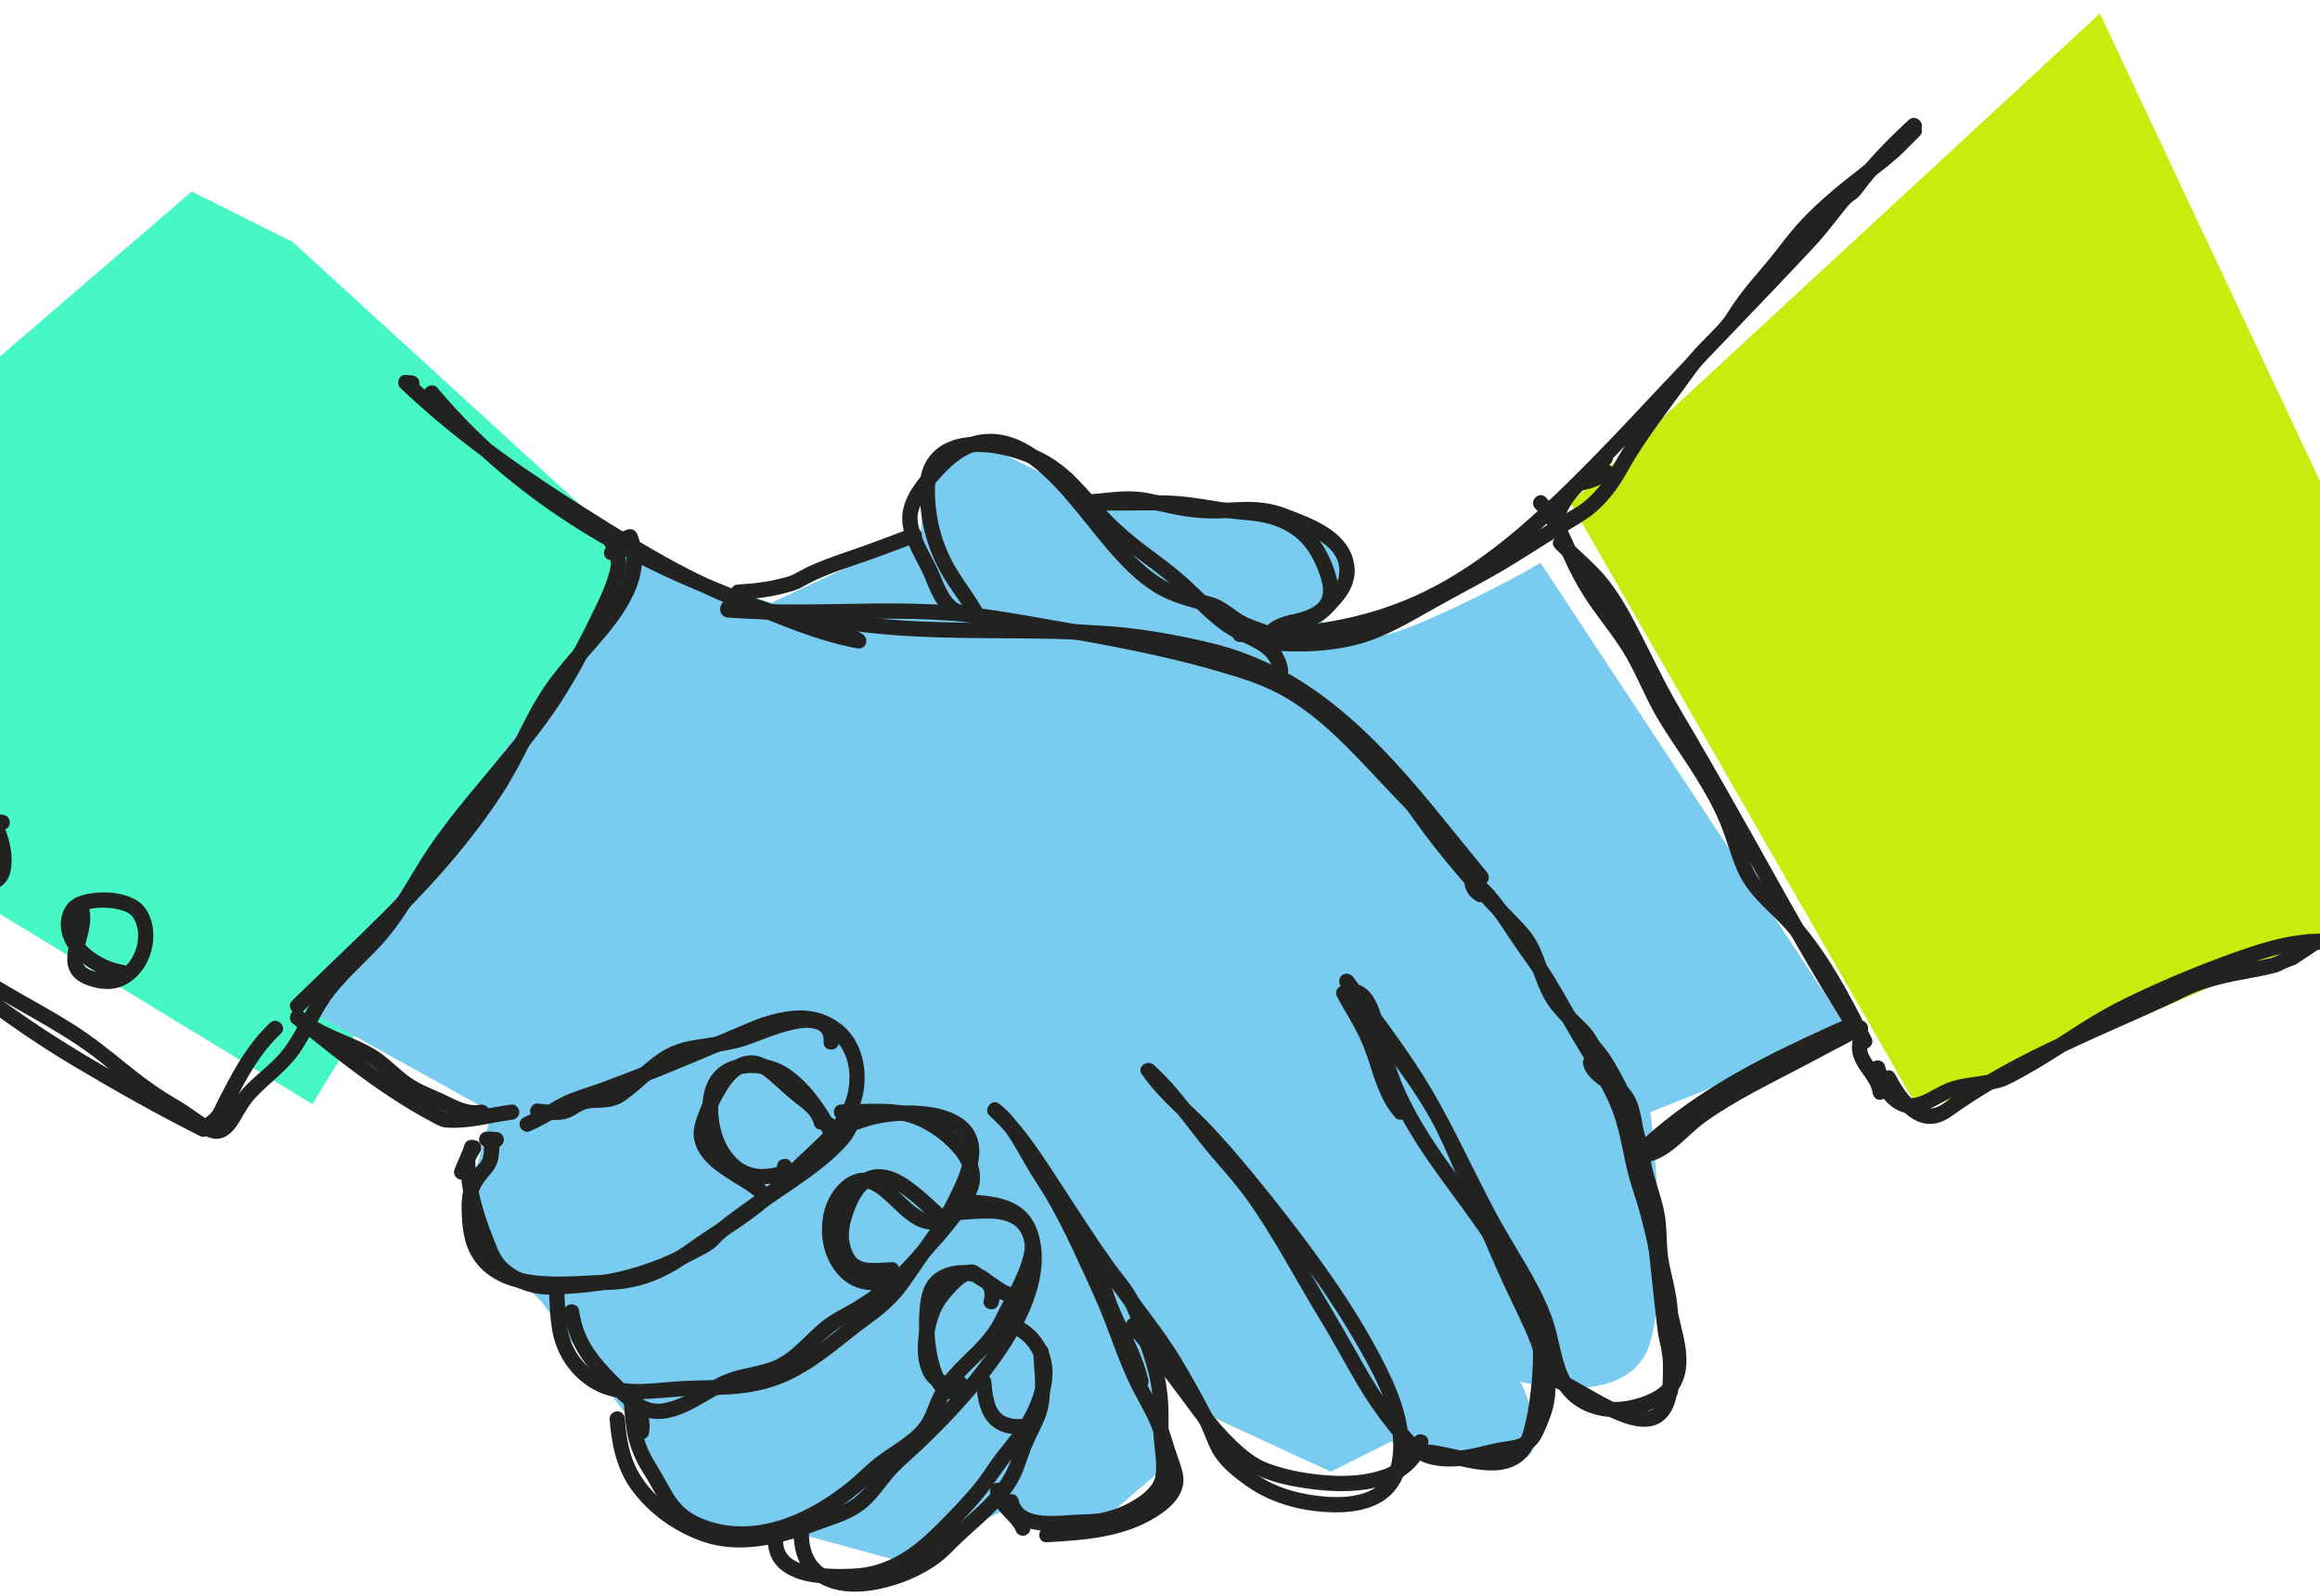 <svg width="125" height="86" viewBox="0 0 125 86" fill="none" xmlns="http://www.w3.org/2000/svg">
<path d="M15.728 13.104L34.564 30.326L16.804 59.389L-20.331 36.785L10.346 10.413L15.728 13.104Z" fill="#46F8C5" stroke="#46F8C5" stroke-width="0.155" stroke-miterlimit="10"/>
<path d="M84.617 27.097L103.453 59.927L134.669 46.472L113.141 0.726L84.617 27.097Z" fill="#CAEB0E"/>
<path d="M34.565 30.326L41.561 32.479L49.634 28.712C49.634 28.712 49.634 22.254 52.863 23.868C56.092 25.483 59.321 27.097 59.321 27.097C59.321 27.097 67.933 27.636 69.547 28.174C71.162 28.712 73.314 29.25 71.7 31.941C70.085 34.632 72.776 35.17 76.543 33.556C80.311 31.941 83.002 30.326 83.002 30.326L99.686 55.621L88.922 59.927C88.922 59.927 89.999 68.538 88.922 72.306C87.846 76.073 81.926 74.458 81.926 74.458C81.926 74.458 84.079 78.764 81.387 78.764C78.697 78.764 74.929 77.688 74.929 77.688L71.7 79.302L64.704 76.073L62.551 73.382L63.089 78.764L59.322 81.993L53.94 81.455L48.558 84.146L42.638 82.531C42.638 82.531 36.179 83.07 35.641 80.917C35.103 78.764 34.026 76.611 34.026 76.611L29.183 70.153L24.877 65.847L26.492 59.927L16.804 54.545L34.565 30.326Z" fill="#79CCF0"/>
<path d="M26.223 61.806C26.394 61.793 26.565 61.801 26.735 61.824C26.792 61.826 26.845 61.814 26.894 61.788C26.945 61.772 26.989 61.743 27.026 61.703C27.067 61.666 27.095 61.621 27.112 61.57C27.137 61.521 27.149 61.468 27.147 61.411C27.142 61.305 27.108 61.194 27.026 61.12C26.999 61.098 26.971 61.077 26.943 61.055C26.879 61.018 26.809 60.999 26.735 60.999C26.565 60.977 26.393 60.968 26.223 60.981C26.166 60.979 26.113 60.991 26.064 61.017C26.012 61.033 25.968 61.062 25.931 61.102C25.891 61.139 25.862 61.184 25.846 61.235C25.82 61.284 25.808 61.337 25.81 61.394C25.815 61.5 25.85 61.611 25.931 61.685C26.008 61.756 26.114 61.814 26.223 61.806Z" fill="#222221"/>
<path d="M28.513 60.969C29.33 60.634 30.054 60.13 30.851 59.757C31.268 59.562 31.731 59.444 32.165 59.29C32.611 59.132 33.056 58.968 33.499 58.801C35.278 58.131 37.033 57.398 38.783 56.656C39.616 56.302 40.447 55.887 41.311 55.616C42.043 55.387 42.843 55.177 43.615 55.302C44.893 55.509 45.685 56.598 45.76 57.811C45.797 58.414 45.699 59.02 45.441 59.572C45.114 60.271 44.568 60.849 44.022 61.383C43.419 61.972 42.776 62.519 42.207 63.141C41.648 63.753 40.96 64.236 40.288 64.714C39.613 65.194 38.927 65.671 38.329 66.248C38.201 66.373 38.088 66.522 37.935 66.616C37.744 66.734 37.551 66.847 37.355 66.957C36.985 67.166 36.607 67.359 36.221 67.538C34.701 68.242 33.048 68.697 31.379 68.846C30.946 68.885 30.514 68.878 30.081 68.904C29.698 68.926 29.33 68.955 28.95 68.875C28.239 68.727 27.446 68.343 27.037 67.722C26.846 67.431 26.745 67.128 26.614 66.804C26.447 66.387 26.289 65.966 26.15 65.538C25.879 64.705 25.678 63.845 25.63 62.967C25.62 62.79 25.592 62.571 25.634 62.416C25.678 62.254 25.764 62.1 25.813 61.932C25.959 61.42 25.163 61.202 25.017 61.712C24.968 61.886 24.879 62.047 24.832 62.221C24.774 62.438 24.791 62.671 24.802 62.893C24.824 63.374 24.886 63.855 24.978 64.328C25.159 65.254 25.468 66.149 25.819 67.023C25.964 67.382 26.086 67.759 26.293 68.088C26.534 68.472 26.852 68.778 27.23 69.026C27.956 69.503 28.804 69.782 29.677 69.76C31.501 69.713 33.296 69.493 35.029 68.899C35.888 68.604 36.725 68.238 37.524 67.807C37.909 67.599 38.375 67.392 38.677 67.071C38.969 66.76 39.292 66.478 39.627 66.214C40.313 65.672 41.051 65.2 41.74 64.662C42.453 64.107 43.039 63.437 43.696 62.822C44.868 61.724 46.186 60.59 46.504 58.935C46.758 57.611 46.441 56.093 45.35 55.214C44.69 54.681 43.872 54.421 43.025 54.448C42.143 54.476 41.242 54.724 40.433 55.066C38.613 55.837 36.797 56.621 34.961 57.354C34.036 57.723 33.107 58.079 32.17 58.415C31.697 58.585 31.212 58.73 30.742 58.91C30.303 59.078 29.891 59.322 29.484 59.556C29.097 59.778 28.708 60.004 28.294 60.174C28.088 60.259 27.942 60.448 28.006 60.681C28.059 60.876 28.306 61.054 28.513 60.969Z" fill="#222221"/>
<path d="M29.567 69.405C29.617 70.198 29.622 70.997 29.77 71.779C29.922 72.578 30.273 73.306 30.805 73.92C31.324 74.52 32.001 74.969 32.763 75.193C33.466 75.399 34.213 75.415 34.939 75.377C35.734 75.335 36.524 75.241 37.319 75.211C38.256 75.175 39.197 75.177 40.129 75.056C41.063 74.935 41.937 74.678 42.778 74.251C43.55 73.86 44.259 73.362 44.944 72.836C45.633 72.306 46.302 71.749 47.006 71.239C47.642 70.778 48.221 70.281 48.708 69.661C49.225 69.003 49.662 68.286 50.15 67.606C50.68 66.868 51.226 66.134 51.636 65.32C51.95 64.698 52.264 64.063 52.497 63.405C52.72 62.777 52.866 62.063 52.679 61.407C52.348 60.249 51.136 59.792 50.056 59.642C48.9 59.481 47.694 59.569 46.571 59.888C45.572 60.172 44.507 60.678 43.946 61.596C43.822 61.8 43.728 62.027 43.671 62.258C43.545 62.774 44.34 62.994 44.466 62.478C44.479 62.427 44.492 62.376 44.509 62.326C44.515 62.308 44.559 62.191 44.543 62.228C44.529 62.262 44.585 62.143 44.597 62.119C44.625 62.067 44.654 62.017 44.686 61.968C44.712 61.928 44.739 61.889 44.767 61.851C44.719 61.916 44.798 61.814 44.815 61.794C44.888 61.71 44.966 61.631 45.048 61.556C45.156 61.459 45.165 61.453 45.249 61.392C45.353 61.318 45.459 61.249 45.569 61.185C45.665 61.13 45.763 61.078 45.862 61.029C45.984 60.969 46.069 60.931 46.157 60.897C47.157 60.499 48.169 60.356 49.231 60.392C49.363 60.397 49.495 60.405 49.627 60.416C49.773 60.429 49.848 60.438 49.94 60.452C50.164 60.486 50.386 60.532 50.604 60.595C50.71 60.625 50.815 60.661 50.919 60.7C50.942 60.708 50.964 60.717 50.986 60.726C50.971 60.72 50.913 60.693 50.984 60.725C51.035 60.748 51.086 60.772 51.136 60.798C51.334 60.901 51.516 61.027 51.66 61.199C52.007 61.613 51.981 62.171 51.853 62.688C51.704 63.291 51.434 63.852 51.164 64.409C50.817 65.125 50.427 65.797 49.968 66.448C49.489 67.13 49.011 67.811 48.541 68.498C48.156 69.062 47.733 69.59 47.216 70.04C46.615 70.564 45.94 71.01 45.314 71.505C44.067 72.492 42.769 73.548 41.215 74.001C39.593 74.475 37.857 74.317 36.189 74.455C34.891 74.563 33.44 74.782 32.261 74.084C31.633 73.712 31.118 73.116 30.826 72.448C30.559 71.835 30.491 71.16 30.451 70.501C30.43 70.135 30.415 69.77 30.392 69.405C30.359 68.878 29.534 68.874 29.567 69.405Z" fill="#222221"/>
<path d="M32.846 76.463C32.947 77.831 33.223 79.183 34.053 80.308C34.978 81.561 36.295 82.497 37.754 83.031C39.349 83.614 41.063 83.401 42.66 82.937C43.432 82.712 44.178 82.41 44.937 82.148C45.718 81.878 46.426 81.543 47.007 80.939C47.532 80.392 47.934 79.739 48.477 79.207C48.864 78.827 49.281 78.475 49.675 78.101C50.61 77.214 51.511 76.288 52.353 75.312C53.254 74.268 54.102 73.163 54.795 71.967C55.423 70.884 55.932 69.708 56.089 68.458C56.23 67.338 56.062 66.003 55.073 65.307C54.258 64.732 53.137 64.812 52.195 64.88C51.952 64.897 51.709 64.916 51.467 64.93C50.939 64.96 50.935 65.785 51.467 65.755C51.941 65.728 52.415 65.68 52.891 65.666C53.373 65.652 53.744 65.659 54.164 65.782C54.212 65.797 54.261 65.813 54.309 65.83C54.332 65.838 54.356 65.847 54.379 65.857C54.311 65.829 54.371 65.854 54.384 65.86C54.479 65.908 54.569 65.959 54.657 66.019C54.731 66.069 54.656 66.008 54.721 66.07C54.757 66.106 54.795 66.139 54.83 66.176C54.849 66.197 54.919 66.28 54.911 66.269C54.912 66.27 54.971 66.359 54.994 66.396C55.243 66.812 55.314 67.373 55.306 67.893C55.288 68.948 54.894 70.021 54.395 70.984C53.811 72.111 53.07 73.155 52.268 74.136C51.468 75.115 50.604 76.04 49.704 76.926C48.887 77.732 47.969 78.455 47.254 79.356C46.823 79.898 46.405 80.499 45.808 80.871C45.183 81.261 44.438 81.44 43.755 81.699C42.303 82.249 40.706 82.716 39.138 82.532C37.745 82.369 36.369 81.565 35.385 80.592C34.937 80.148 34.553 79.653 34.273 79.086C34.012 78.557 33.864 77.976 33.772 77.394C33.723 77.086 33.694 76.774 33.671 76.463C33.655 76.24 33.493 76.05 33.259 76.05C33.048 76.05 32.829 76.239 32.846 76.463Z" fill="#222221"/>
<path d="M41.388 82.752C41.312 83.416 41.512 84.092 42.029 84.537C42.517 84.958 43.153 85.16 43.78 85.259C45.231 85.488 46.823 85.426 48.181 84.843C49.048 84.47 49.815 83.899 50.508 83.266C51.291 82.55 52.031 81.766 52.731 80.97C53.45 80.151 54.013 79.225 54.693 78.376C55.025 77.961 55.364 77.547 55.653 77.1C55.918 76.689 56.13 76.247 56.311 75.794C56.708 74.802 56.9 73.707 56.445 72.705C56.056 71.846 55.22 71 54.21 71.052C53.682 71.079 53.679 71.904 54.21 71.877C54.883 71.842 55.418 72.461 55.699 73.049C56.044 73.771 55.87 74.594 55.611 75.323C55.306 76.181 54.809 76.919 54.244 77.626C53.927 78.023 53.602 78.416 53.317 78.838C53.05 79.231 52.79 79.621 52.487 79.988C51.844 80.769 51.131 81.497 50.416 82.212C49.811 82.816 49.162 83.381 48.417 83.806C47.703 84.213 46.908 84.469 46.086 84.518C45.553 84.549 45.016 84.555 44.483 84.516C43.923 84.475 43.27 84.364 42.799 84.082C42.735 84.044 42.672 84.004 42.614 83.958C42.675 84.006 42.613 83.956 42.598 83.942C42.568 83.913 42.536 83.886 42.506 83.856C42.49 83.839 42.474 83.821 42.457 83.804C42.441 83.786 42.426 83.768 42.411 83.749C42.438 83.786 42.438 83.785 42.41 83.747C42.372 83.692 42.34 83.635 42.307 83.577C42.298 83.56 42.264 83.485 42.295 83.558C42.28 83.523 42.268 83.487 42.257 83.451C42.233 83.376 42.214 83.299 42.203 83.222C42.214 83.294 42.201 83.204 42.2 83.186C42.198 83.135 42.195 83.085 42.195 83.034C42.195 82.939 42.202 82.846 42.213 82.752C42.238 82.53 42.005 82.34 41.8 82.34C41.556 82.339 41.413 82.529 41.388 82.752Z" fill="#222221"/>
<path d="M53.287 33.57C52.799 32.303 51.829 31.305 51.225 30.098C50.637 28.924 50.355 27.607 50.373 26.296C50.375 26.192 50.381 26.088 50.392 25.985C50.399 25.909 50.387 26.002 50.399 25.928C50.409 25.875 50.418 25.822 50.43 25.769C50.45 25.682 50.475 25.596 50.504 25.511C50.512 25.488 50.551 25.392 50.537 25.424C50.524 25.453 50.571 25.353 50.584 25.328C50.622 25.256 50.666 25.189 50.709 25.121C50.76 25.043 50.692 25.136 50.736 25.084C50.764 25.05 50.793 25.016 50.824 24.984C50.873 24.931 50.926 24.884 50.98 24.836C51.054 24.768 50.955 24.85 51.013 24.808C51.049 24.782 51.086 24.757 51.123 24.733C51.189 24.692 51.258 24.653 51.328 24.618C51.358 24.603 51.389 24.589 51.42 24.575C51.49 24.542 51.43 24.571 51.416 24.576C51.438 24.568 51.459 24.559 51.481 24.551C51.643 24.493 51.809 24.447 51.978 24.414C52.02 24.406 52.063 24.399 52.105 24.392C52.177 24.38 52.06 24.395 52.162 24.384C52.257 24.375 52.352 24.366 52.448 24.361C52.632 24.352 52.816 24.354 53 24.364C53.399 24.386 53.676 24.43 54.095 24.527C54.48 24.617 54.86 24.734 55.229 24.878C55.273 24.895 55.317 24.913 55.361 24.93C55.44 24.962 55.372 24.934 55.43 24.959C55.515 24.997 55.599 25.035 55.682 25.075C55.848 25.154 56.011 25.24 56.17 25.332C56.313 25.415 56.452 25.504 56.587 25.6C56.618 25.622 56.65 25.646 56.681 25.669C56.739 25.712 56.642 25.633 56.712 25.694C56.828 25.793 56.944 25.891 57.056 25.994C58.1 26.955 58.938 28.114 60.003 29.056C61.047 29.978 62.241 30.716 63.278 31.644C64.246 32.509 65.095 33.539 66.215 34.218C66.615 34.46 67.05 34.634 67.462 34.85C67.848 35.053 68.189 35.272 68.398 35.625C68.515 35.823 68.572 36.039 68.607 36.277C68.64 36.498 68.918 36.619 69.114 36.565C69.351 36.5 69.435 36.279 69.402 36.058C69.323 35.519 69.064 35.02 68.654 34.659C68.281 34.33 67.839 34.112 67.394 33.9C66.911 33.67 66.45 33.421 66.031 33.083C65.49 32.648 65.003 32.153 64.508 31.67C64.005 31.18 63.482 30.729 62.926 30.302C62.358 29.866 61.775 29.449 61.216 29.001C60.636 28.536 60.09 28.034 59.584 27.489C59.081 26.948 58.608 26.381 58.092 25.853C57.444 25.189 56.75 24.649 55.901 24.272C55.105 23.918 54.271 23.679 53.406 23.575C52.616 23.481 51.788 23.522 51.051 23.842C50.349 24.147 49.837 24.75 49.649 25.493C49.514 26.027 49.535 26.591 49.579 27.135C49.636 27.848 49.765 28.557 49.987 29.238C50.206 29.912 50.505 30.565 50.875 31.169C51.242 31.77 51.672 32.329 52.041 32.927C52.211 33.203 52.375 33.487 52.492 33.789C52.572 33.997 52.769 34.141 52.999 34.078C53.198 34.023 53.368 33.779 53.287 33.57Z" fill="#222221"/>
<path d="M66.793 34.597C68.474 34.688 70.154 34.571 71.811 34.281C73.248 34.03 74.65 33.669 75.999 33.11C78.55 32.053 80.808 30.453 82.87 28.633C84.945 26.8 86.827 24.764 88.754 22.779C89.975 21.523 91.153 20.222 92.366 18.956C93.581 17.687 94.802 16.422 96.011 15.147C96.617 14.508 97.221 13.867 97.82 13.221C98.424 12.57 98.957 11.851 99.512 11.158C99.625 11.017 99.717 10.921 99.865 10.82C100.057 10.69 100.196 10.56 100.334 10.374C100.561 10.067 100.798 9.769 101.043 9.478C101.534 8.896 102.061 8.345 102.607 7.816C102.875 7.556 103.148 7.301 103.422 7.049C103.813 6.688 103.229 6.106 102.839 6.465C101.706 7.508 100.638 8.603 99.713 9.836C99.611 9.971 99.536 10.048 99.397 10.143C99.236 10.252 99.101 10.359 98.98 10.511C98.698 10.863 98.415 11.216 98.133 11.569C97.85 11.923 97.573 12.276 97.265 12.608C96.969 12.927 96.672 13.245 96.374 13.562C93.989 16.102 91.546 18.587 89.167 21.131C87.226 23.206 85.271 25.287 83.193 27.226C81.24 29.049 79.122 30.719 76.71 31.893C74.021 33.202 70.967 33.8 67.986 33.805C67.588 33.806 67.191 33.794 66.794 33.773C66.263 33.744 66.265 34.569 66.793 34.597Z" fill="#222221"/>
<path d="M39.755 32.321C40.404 32.284 41.053 32.223 41.691 32.101C42.008 32.04 42.321 31.963 42.629 31.867C42.777 31.82 42.929 31.774 43.072 31.71C43.243 31.634 43.402 31.527 43.568 31.441C44.728 30.84 45.997 30.486 47.221 30.042C47.941 29.78 48.657 29.508 49.37 29.228C49.577 29.147 49.721 28.952 49.658 28.721C49.604 28.523 49.359 28.351 49.151 28.433C47.927 28.913 46.694 29.368 45.451 29.794C44.822 30.009 44.204 30.235 43.599 30.511C43.309 30.644 43.037 30.808 42.753 30.95C42.485 31.083 42.161 31.15 41.87 31.22C41.176 31.386 40.467 31.455 39.755 31.496C39.228 31.527 39.224 32.352 39.755 32.321Z" fill="#222221"/>
<path d="M57.51 26.271C58.041 26.271 58.042 25.446 57.51 25.446C56.98 25.446 56.979 26.271 57.51 26.271Z" fill="#222221"/>
<path d="M58.416 27.483C59.215 27.436 60.008 27.304 60.809 27.301C61.636 27.299 62.427 27.551 63.231 27.711C64.097 27.882 64.95 27.971 65.833 27.93C66.623 27.892 67.438 27.79 68.223 27.938C68.788 28.045 69.333 28.287 69.863 28.505C70.295 28.683 70.815 28.931 71.234 29.224C71.404 29.343 71.589 29.5 71.749 29.681C71.823 29.764 71.85 29.798 71.921 29.912C71.952 29.962 71.981 30.012 72.007 30.063C72.047 30.142 72.046 30.138 72.062 30.184C72.245 30.693 72.185 31.217 71.838 31.69C71.602 32.011 71.305 32.297 71.025 32.58C70.795 32.813 70.501 32.92 70.188 32.994C69.463 33.164 68.717 33.221 68.179 33.802C67.819 34.191 68.401 34.776 68.763 34.385C69.203 33.91 69.899 33.92 70.488 33.769C70.84 33.679 71.17 33.532 71.453 33.303C71.74 33.071 71.997 32.771 72.24 32.494C72.738 31.927 73.06 31.282 72.976 30.511C72.912 29.923 72.641 29.403 72.226 28.985C71.437 28.189 70.33 27.802 69.308 27.406C68.514 27.099 67.704 27.017 66.857 27.051C65.98 27.085 65.11 27.176 64.235 27.052C63.725 26.98 63.22 26.871 62.717 26.76C62.237 26.653 61.76 26.529 61.269 26.492C60.316 26.42 59.366 26.602 58.417 26.659C57.889 26.69 57.885 27.515 58.416 27.483Z" fill="#222221"/>
<path d="M39.129 33.148C40.761 33.379 42.416 33.412 44.043 33.682C44.906 33.826 45.764 33.978 46.634 34.078C47.499 34.178 48.367 34.246 49.237 34.292C50.908 34.38 52.583 34.385 54.256 34.395C55.1 34.399 55.944 34.406 56.787 34.424C57.576 34.442 58.358 34.491 59.146 34.542C59.541 34.568 59.934 34.573 60.328 34.613C60.711 34.651 61.092 34.697 61.472 34.751C62.299 34.87 63.122 35.023 63.938 35.2C65.285 35.493 66.598 35.834 67.852 36.417C70.169 37.495 72.155 39.128 73.922 40.955C75.714 42.808 77.295 44.848 78.922 46.843C79.12 47.087 79.319 47.329 79.519 47.571C79.661 47.742 79.955 47.718 80.103 47.571C80.272 47.401 80.245 47.16 80.103 46.988C78.45 44.992 76.877 42.928 75.119 41.022C73.367 39.123 71.407 37.368 69.122 36.133C67.947 35.499 66.692 35.004 65.395 34.682C63.816 34.291 62.203 33.992 60.586 33.815C59.792 33.728 58.99 33.701 58.193 33.647C57.376 33.592 56.552 33.592 55.734 33.582C54.05 33.561 52.365 33.572 50.682 33.525C48.964 33.476 47.244 33.367 45.545 33.108C44.688 32.977 43.841 32.808 42.98 32.711C42.151 32.617 41.318 32.561 40.487 32.482C40.107 32.446 39.727 32.406 39.348 32.352C39.128 32.321 38.906 32.406 38.841 32.64C38.788 32.834 38.907 33.117 39.129 33.148Z" fill="#222221"/>
<path d="M79.959 47.843C79.801 47.746 79.726 47.649 79.727 47.47C79.52 47.589 79.313 47.708 79.106 47.826C79.792 48.299 80.296 49.019 80.756 49.699C81.247 50.423 81.721 51.155 82.235 51.863C82.863 52.729 83.395 53.659 83.919 54.59C84.43 55.499 84.957 56.394 85.509 57.279C86.063 58.165 86.604 59.08 86.95 60.071C87.312 61.11 87.457 62.212 87.727 63.275C87.865 63.815 88.054 64.338 88.215 64.871C88.374 65.399 88.512 65.932 88.638 66.469C88.896 67.566 89.102 68.674 89.338 69.776C89.53 70.677 89.79 71.566 89.954 72.472C90.072 73.12 90.12 73.821 89.787 74.364C89.412 74.976 88.583 75.277 87.894 75.438C87.14 75.613 86.307 75.593 85.613 75.221C85.273 75.038 84.951 74.78 84.729 74.461C84.499 74.132 84.359 73.758 84.247 73.376C84.001 72.533 83.881 71.664 83.566 70.841C82.821 68.898 81.591 67.204 80.614 65.38C79.558 63.406 78.629 61.367 77.542 59.408C76.477 57.487 75.186 55.72 73.877 53.96C73.557 53.53 73.237 53.099 72.921 52.666C72.79 52.486 72.563 52.398 72.357 52.518C72.163 52.632 72.098 52.888 72.209 53.082C73.171 54.766 74.382 56.284 75.503 57.861C76.061 58.646 76.598 59.448 77.067 60.29C77.575 61.204 77.981 62.173 78.395 63.131C79.256 65.126 80.068 67.142 80.971 69.119C81.371 69.995 81.812 70.853 82.197 71.736C82.559 72.566 82.884 73.459 82.96 74.368C83.026 75.159 82.855 75.879 82.548 76.603C82.486 76.749 82.418 76.894 82.342 77.033C82.307 77.097 82.27 77.16 82.23 77.22C82.161 77.322 82.313 77.145 82.192 77.267C82.153 77.306 82.115 77.349 82.07 77.383C81.789 77.591 81.394 77.632 81.059 77.681C80.12 77.818 79.23 78.164 78.273 78.19C77.84 78.201 77.387 78.179 76.98 78.018C76.694 77.904 76.469 77.717 76.25 77.486C75.66 76.862 75.125 76.156 74.644 75.447C74.082 74.619 73.586 73.749 73.097 72.877C72.133 71.16 71.113 69.476 70.125 67.773C69.142 66.077 68.122 64.392 66.864 62.883C66.243 62.138 65.586 61.429 64.988 60.662C64.391 59.896 63.81 59.116 63.163 58.391C62.847 58.037 62.515 57.698 62.164 57.379C61.835 57.081 61.236 57.475 61.516 57.879C62.077 58.687 62.767 59.381 63.477 60.057C64.205 60.752 64.906 61.463 65.573 62.216C66.956 63.779 68.252 65.424 69.508 67.089C70.751 68.737 71.935 70.434 72.971 72.222C73.92 73.86 74.964 75.682 75.06 77.619C75.098 78.377 74.993 79.279 74.475 79.846C74.05 80.31 73.45 80.523 72.812 80.617C72.171 80.711 71.408 80.669 70.771 80.574C69.927 80.448 69.093 80.228 68.335 79.827C67.607 79.442 66.918 78.911 66.362 78.301C66.092 78.004 65.937 77.654 65.786 77.286C65.594 76.817 65.381 76.357 65.148 75.907C64.68 75.001 64.171 74.108 63.65 73.233C63.124 72.351 62.517 71.522 61.901 70.701C60.606 68.976 59.39 67.208 58.213 65.401C57.659 64.551 57.106 63.7 56.549 62.853C56.016 62.042 55.463 61.24 54.833 60.5C54.539 60.156 54.227 59.828 53.891 59.525C53.724 59.741 53.558 59.957 53.391 60.172C54.025 60.631 54.47 61.422 54.866 62.098C55.083 62.469 55.291 62.846 55.515 63.214C55.771 63.634 56.05 64.04 56.303 64.464C56.867 65.413 57.362 66.401 57.831 67.401C58.306 68.417 58.783 69.437 59.222 70.469C59.653 71.482 59.999 72.529 60.417 73.547C60.631 74.068 60.859 74.582 61.122 75.079C61.36 75.532 61.614 75.976 61.838 76.435C62.061 76.891 62.231 77.359 62.362 77.849C62.473 78.266 62.645 78.663 62.781 79.073C62.84 79.255 62.901 79.442 62.929 79.631C62.952 79.786 62.947 79.877 62.884 80.043C62.792 80.283 62.515 80.566 62.262 80.766C61.548 81.329 60.782 81.622 59.931 81.849C58.776 82.157 57.583 82.214 56.395 82.278C55.867 82.307 55.864 83.132 56.395 83.103C58.399 82.995 60.483 82.851 62.24 81.777C62.924 81.358 63.669 80.751 63.757 79.897C63.801 79.466 63.637 79.017 63.494 78.618C63.335 78.17 63.196 77.723 63.056 77.269C62.733 76.222 62.144 75.304 61.663 74.329C61.153 73.297 60.783 72.206 60.371 71.133C59.951 70.038 59.453 68.976 58.968 67.909C58.491 66.859 58.001 65.814 57.446 64.802C56.901 63.81 56.266 62.872 55.7 61.891C55.19 61.008 54.648 60.069 53.807 59.46C53.428 59.186 52.962 59.796 53.307 60.108C54.752 61.409 55.746 63.135 56.801 64.745C58.021 66.609 59.22 68.487 60.553 70.272C61.182 71.115 61.828 71.946 62.412 72.82C62.999 73.698 63.505 74.63 64.019 75.552C64.269 75.999 64.51 76.452 64.729 76.916C64.939 77.362 65.088 77.845 65.331 78.275C65.75 79.017 66.501 79.611 67.189 80.092C68.587 81.072 70.363 81.503 72.058 81.491C72.808 81.486 73.572 81.371 74.248 81.033C74.934 80.689 75.431 80.088 75.671 79.362C76.31 77.432 75.515 75.321 74.651 73.597C73.704 71.705 72.564 69.916 71.338 68.195C70.099 66.457 68.782 64.768 67.424 63.121C66.731 62.282 66.021 61.455 65.273 60.666C64.591 59.946 63.839 59.298 63.155 58.58C62.82 58.229 62.505 57.861 62.228 57.462C62.012 57.629 61.796 57.796 61.58 57.962C63.073 59.314 64.143 61.036 65.465 62.542C66.12 63.288 66.758 64.03 67.328 64.846C67.903 65.668 68.43 66.521 68.941 67.383C69.451 68.245 69.944 69.117 70.45 69.981C70.96 70.852 71.493 71.709 71.989 72.588C72.493 73.482 72.984 74.383 73.532 75.251C74.061 76.091 74.664 76.865 75.291 77.633C75.773 78.224 76.309 78.728 77.074 78.908C78.106 79.151 79.219 78.975 80.224 78.695C80.642 78.579 81.055 78.516 81.482 78.445C81.905 78.374 82.32 78.248 82.653 77.966C82.936 77.726 83.102 77.381 83.247 77.047C83.399 76.7 83.54 76.345 83.643 75.98C84.181 74.084 83.3 72.107 82.497 70.424C81.571 68.483 80.716 66.515 79.88 64.533C79.055 62.577 78.276 60.584 77.128 58.79C76.057 57.117 74.792 55.58 73.697 53.924C73.426 53.513 73.166 53.094 72.921 52.666C72.684 52.805 72.446 52.944 72.209 53.083C73.54 54.906 74.944 56.682 76.125 58.61C77.333 60.582 78.3 62.689 79.352 64.744C79.847 65.709 80.371 66.653 80.928 67.583C81.479 68.5 82.036 69.416 82.486 70.388C82.691 70.832 82.875 71.288 83.006 71.76C83.125 72.187 83.209 72.624 83.312 73.056C83.523 73.946 83.824 74.828 84.524 75.454C85.903 76.686 88.024 76.572 89.556 75.677C90.285 75.251 90.737 74.573 90.84 73.736C90.937 72.947 90.743 72.138 90.557 71.376C90.026 69.194 89.688 66.96 89.055 64.803C88.895 64.257 88.697 63.722 88.552 63.17C88.407 62.615 88.294 62.052 88.174 61.491C88.057 60.952 87.937 60.409 87.758 59.887C87.576 59.359 87.345 58.848 87.087 58.353C86.581 57.382 85.958 56.482 85.406 55.538C84.853 54.593 84.341 53.624 83.769 52.689C83.252 51.844 82.643 51.067 82.1 50.24C81.589 49.462 81.091 48.667 80.473 47.967C80.189 47.647 79.876 47.358 79.522 47.114C79.258 46.933 78.903 47.176 78.902 47.471C78.901 47.944 79.145 48.312 79.542 48.555C79.997 48.832 80.412 48.119 79.959 47.843Z" fill="#222221"/>
<path d="M88.095 62.65C89.736 62.815 90.729 61.283 91.9 60.446C93.548 59.269 95.393 58.397 97.175 57.451C98.264 56.873 99.353 56.297 100.447 55.731C100.919 55.488 100.503 54.776 100.031 55.019C98.182 55.974 96.339 56.942 94.504 57.922C93.643 58.382 92.79 58.861 91.975 59.398C91.3 59.844 90.727 60.371 90.124 60.906C89.546 61.418 88.894 61.906 88.095 61.826C87.873 61.803 87.683 62.031 87.683 62.238C87.683 62.48 87.873 62.628 88.095 62.65Z" fill="#222221"/>
<path d="M53.345 80.421C53.41 80.894 53.719 81.285 54.034 81.623C54.18 81.78 54.333 81.932 54.473 82.094C54.49 82.115 54.507 82.135 54.524 82.155C54.529 82.162 54.535 82.169 54.54 82.175C54.568 82.21 54.562 82.202 54.524 82.153C54.526 82.179 54.593 82.247 54.607 82.269C54.666 82.357 54.717 82.45 54.759 82.548C54.843 82.747 55.152 82.806 55.323 82.696C55.53 82.562 55.561 82.345 55.471 82.131C55.299 81.728 54.969 81.412 54.673 81.099C54.602 81.024 54.532 80.949 54.466 80.871C54.453 80.856 54.393 80.762 54.374 80.759C54.412 80.808 54.417 80.815 54.391 80.78C54.386 80.773 54.381 80.766 54.376 80.759C54.361 80.738 54.346 80.717 54.332 80.695C54.304 80.653 54.277 80.609 54.252 80.564C54.24 80.541 54.229 80.519 54.218 80.496C54.212 80.484 54.207 80.473 54.201 80.461C54.188 80.432 54.194 80.446 54.218 80.501C54.224 80.471 54.179 80.388 54.17 80.355C54.157 80.305 54.147 80.254 54.14 80.202C54.111 79.987 53.825 79.851 53.633 79.914C53.397 79.99 53.313 80.191 53.345 80.421Z" fill="#222221"/>
<path d="M44.27 60.619C44.282 60.711 44.294 60.802 44.306 60.894C44.563 60.824 44.819 60.755 45.075 60.686C44.425 59.528 43.648 58.378 42.541 57.611C41.69 57.02 40.468 56.836 39.478 57.147C37.112 57.892 37.671 61.328 38.936 62.817C39.314 63.263 39.831 63.601 40.402 63.736C41.046 63.887 41.714 63.803 42.337 63.601C42.463 63.561 42.604 63.455 42.625 63.313C42.643 63.196 42.66 63.079 42.678 62.962C42.711 62.742 42.623 62.519 42.39 62.455C42.195 62.401 41.916 62.521 41.883 62.743C41.865 62.86 41.848 62.977 41.83 63.094C41.926 62.998 42.022 62.902 42.118 62.806C41.695 62.943 41.206 63.034 40.792 62.974C40.382 62.915 40.03 62.741 39.735 62.463C39.086 61.85 38.785 60.971 38.708 60.096C38.634 59.264 38.754 58.323 39.555 57.993C40.289 57.69 41.275 57.804 41.927 58.194C43.019 58.847 43.755 60.02 44.362 61.102C44.549 61.434 45.187 61.314 45.131 60.894C45.119 60.802 45.107 60.711 45.094 60.619C45.065 60.398 44.926 60.207 44.682 60.207C44.482 60.207 44.24 60.397 44.27 60.619Z" fill="#222221"/>
<path d="M51.139 65.459C50.502 64.885 49.899 64.275 49.209 63.762C48.586 63.298 47.815 62.878 47.013 63.031C46.049 63.214 45.55 64.201 45.23 65.029C44.828 66.072 44.724 67.406 45.511 68.306C46.147 69.033 47.193 68.873 48.05 68.838C48.579 68.817 48.581 67.993 48.05 68.014C47.684 68.028 47.317 68.064 46.95 68.052C46.674 68.043 46.45 68.012 46.233 67.858C46.293 67.9 46.186 67.818 46.186 67.817C46.164 67.798 46.144 67.777 46.124 67.756C46.066 67.695 46.053 67.674 46.006 67.594C45.898 67.414 45.831 67.216 45.785 67.012C45.675 66.516 45.771 66.001 45.926 65.525C46.067 65.096 46.252 64.641 46.533 64.283C46.621 64.172 46.76 64.038 46.84 63.985C46.989 63.886 47.017 63.875 47.193 63.834C47.272 63.815 47.22 63.827 47.2 63.83C47.239 63.824 47.279 63.822 47.318 63.821C47.385 63.819 47.452 63.822 47.517 63.83C47.45 63.822 47.621 63.852 47.651 63.859C47.734 63.881 47.816 63.907 47.896 63.938C47.979 63.969 48.152 64.057 48.274 64.128C48.432 64.22 48.583 64.322 48.731 64.429C49.384 64.904 49.954 65.5 50.556 66.042C50.95 66.397 51.535 65.815 51.139 65.459Z" fill="#222221"/>
<path d="M54.54 69.363C54.285 69.32 54.081 69.176 53.873 69.03C53.644 68.87 53.423 68.718 53.173 68.594C52.983 68.501 52.826 68.286 52.602 68.192C52.343 68.084 52.081 68.14 51.835 68.252C51.404 68.448 51.046 68.823 50.738 69.174C50.506 69.437 50.269 69.713 50.096 70.021C49.748 70.642 49.568 71.353 49.485 72.056C49.405 72.74 49.438 73.49 49.763 74.112C50.179 74.907 51.031 75.107 51.856 74.93C52.374 74.819 52.155 74.024 51.636 74.135C51.47 74.171 51.409 74.183 51.212 74.177C51.175 74.175 51.139 74.173 51.103 74.17C51.203 74.179 51.093 74.168 51.075 74.164C51.001 74.147 50.929 74.128 50.858 74.1C50.958 74.139 50.804 74.065 50.778 74.051C50.756 74.039 50.736 74.023 50.715 74.009C50.801 74.069 50.722 74.015 50.706 73.999C50.662 73.957 50.62 73.915 50.581 73.87C50.514 73.793 50.627 73.942 50.572 73.856C50.549 73.821 50.526 73.787 50.506 73.751C50.474 73.696 50.446 73.639 50.42 73.581C50.46 73.673 50.392 73.492 50.383 73.462C50.342 73.328 50.313 73.191 50.294 73.052C50.308 73.151 50.293 73.029 50.292 73.016C50.289 72.979 50.285 72.942 50.283 72.905C50.278 72.83 50.276 72.754 50.275 72.678C50.273 72.523 50.28 72.368 50.294 72.213C50.311 72.023 50.312 72.014 50.349 71.814C50.379 71.648 50.417 71.483 50.462 71.32C50.498 71.187 50.539 71.056 50.586 70.927C50.61 70.86 50.636 70.793 50.663 70.727C50.626 70.817 50.671 70.712 50.677 70.699C50.696 70.659 50.714 70.619 50.734 70.579C50.785 70.477 50.84 70.378 50.902 70.283C51.008 70.121 51.008 70.131 51.132 69.981C51.38 69.677 51.659 69.354 51.972 69.128C52.011 69.1 52.051 69.073 52.093 69.048C52.107 69.039 52.245 68.968 52.192 68.99C52.228 68.975 52.27 68.97 52.306 68.954C52.256 68.976 52.304 68.969 52.279 68.946C52.429 69.083 52.616 69.237 52.809 69.329C53.329 69.576 53.734 70.059 54.321 70.159C54.54 70.196 54.765 70.101 54.828 69.871C54.883 69.672 54.761 69.401 54.54 69.363Z" fill="#222221"/>
<path d="M52.592 74.464C52.633 75.057 52.704 75.66 52.962 76.203C53.194 76.692 53.623 77.045 54.142 77.192C54.495 77.292 54.873 77.305 55.238 77.278C55.452 77.263 55.66 77.1 55.65 76.866C55.641 76.656 55.468 76.437 55.238 76.454C55.083 76.465 54.928 76.47 54.773 76.462C54.708 76.459 54.645 76.451 54.581 76.446C54.553 76.444 54.664 76.46 54.579 76.445C54.544 76.439 54.509 76.433 54.474 76.425C54.42 76.413 54.366 76.399 54.313 76.382C54.286 76.374 54.259 76.364 54.232 76.355C54.146 76.325 54.291 76.385 54.232 76.356C54.184 76.332 54.136 76.309 54.09 76.282C54.071 76.271 54.053 76.259 54.034 76.247C54.025 76.24 54.016 76.234 54.007 76.228C53.949 76.19 54.016 76.227 54.029 76.247C54.007 76.212 53.953 76.183 53.923 76.154C53.887 76.119 53.856 76.079 53.821 76.043C53.786 76.007 53.873 76.117 53.845 76.075C53.839 76.066 53.832 76.057 53.826 76.048C53.814 76.03 53.801 76.012 53.789 75.994C53.758 75.947 53.73 75.898 53.705 75.849C53.694 75.828 53.684 75.808 53.674 75.787C53.628 75.69 53.679 75.785 53.673 75.789C53.676 75.787 53.619 75.647 53.614 75.631C53.576 75.518 53.546 75.402 53.521 75.285C53.506 75.218 53.494 75.151 53.483 75.084C53.476 75.046 53.471 75.009 53.465 74.972C53.45 74.875 53.471 75.025 53.462 74.952C53.443 74.79 53.428 74.628 53.416 74.465C53.401 74.25 53.238 74.042 53.004 74.052C52.794 74.061 52.576 74.234 52.592 74.464Z" fill="#222221"/>
<path d="M39.2 33.276C41.855 33.481 44.517 33.364 47.175 33.343C48.52 33.332 49.865 33.348 51.206 33.446C52.524 33.542 53.816 33.759 55.117 33.98C57.65 34.409 60.186 34.834 62.691 35.412C63.971 35.707 65.242 36.042 66.496 36.43C67.529 36.749 68.503 37.118 69.428 37.685C71.2 38.771 72.645 40.297 74.056 41.801C74.416 42.185 74.775 42.57 75.139 42.951C75.306 43.126 75.474 43.299 75.643 43.472C75.862 43.695 76.029 43.947 76.21 44.202C76.918 45.194 77.672 46.152 78.462 47.08C79.284 48.044 80.145 48.975 81.03 49.881C81.448 50.309 81.847 50.698 82.125 51.235C82.371 51.708 82.535 52.217 82.722 52.715C82.921 53.242 83.138 53.773 83.469 54.233C83.813 54.709 84.235 55.11 84.652 55.522C84.823 55.691 85.033 55.868 85.169 56.069C85.331 56.309 85.465 56.559 85.649 56.787C86.019 57.246 86.324 57.749 86.612 58.265C87.832 60.451 88.265 63.019 88.603 65.472C88.776 66.727 88.902 67.989 89.035 69.248C89.105 69.901 89.175 70.554 89.254 71.206C89.291 71.514 89.314 71.83 89.387 72.132C89.464 72.456 89.53 72.783 89.575 73.113C89.659 73.738 89.662 74.371 89.586 74.996C89.559 75.218 89.795 75.409 89.998 75.409C90.243 75.409 90.384 75.218 90.411 74.996C90.492 74.326 90.474 73.656 90.383 72.988C90.297 72.356 90.142 71.743 90.067 71.109C89.911 69.801 89.785 68.489 89.638 67.179C89.493 65.898 89.328 64.617 89.095 63.349C88.86 62.071 88.585 60.767 88.122 59.551C87.91 58.992 87.655 58.45 87.367 57.926C87.067 57.381 86.753 56.799 86.339 56.332C86.174 56.145 86.043 55.936 85.918 55.721C85.772 55.471 85.555 55.261 85.352 55.055C84.953 54.653 84.516 54.276 84.181 53.816C83.514 52.899 83.334 51.734 82.799 50.746C82.508 50.209 82.103 49.797 81.68 49.365C81.221 48.897 80.77 48.423 80.326 47.941C79.48 47.021 78.663 46.071 77.892 45.086C77.512 44.6 77.145 44.104 76.79 43.6C76.628 43.368 76.478 43.144 76.279 42.942C76.083 42.743 75.889 42.542 75.695 42.34C74.241 40.816 72.85 39.213 71.183 37.912C70.347 37.26 69.455 36.684 68.481 36.26C67.35 35.767 66.137 35.444 64.948 35.124C62.423 34.445 59.852 33.96 57.278 33.516C55.968 33.289 54.658 33.042 53.343 32.853C51.982 32.657 50.611 32.562 49.237 32.53C46.551 32.468 43.865 32.627 41.179 32.553C40.519 32.535 39.858 32.502 39.199 32.451C38.671 32.41 38.673 33.235 39.2 33.276Z" fill="#222221"/>
<path d="M26.079 61.542C26.082 61.704 26.083 61.867 26.072 62.029C26.062 62.176 26.062 62.206 26.024 62.347C26.014 62.386 26.001 62.425 25.987 62.464C25.967 62.522 26.018 62.403 25.991 62.454C25.984 62.468 25.979 62.482 25.971 62.495C25.95 62.529 25.93 62.563 25.909 62.596C25.854 62.685 25.932 62.578 25.875 62.642C25.559 62.996 25.243 63.37 25.066 63.815C24.864 64.326 24.854 64.924 24.879 65.465C24.903 65.992 24.963 66.542 25.127 67.046C25.454 68.048 26.193 68.759 27.155 69.155C28.069 69.531 29.096 69.607 30.075 69.612C31.022 69.616 31.967 69.536 32.913 69.499C34.268 69.445 35.513 69.024 36.652 68.294C37.287 67.887 37.888 67.429 38.519 67.015C39.178 66.583 39.846 66.161 40.482 65.695C40.774 65.482 41.062 65.262 41.338 65.029C41.408 64.969 41.274 65.075 41.333 65.033C41.359 65.014 41.385 64.994 41.412 64.974C41.472 64.93 41.534 64.886 41.595 64.843C41.916 64.618 42.244 64.402 42.568 64.181C43.386 63.624 44.203 63.05 44.939 62.385C45.535 61.847 46.222 61.157 46.31 60.316C46.328 60.149 46.312 59.978 46.265 59.817C46.114 59.31 45.318 59.526 45.469 60.037C45.48 60.071 45.485 60.107 45.495 60.141C45.474 60.071 45.493 60.088 45.493 60.151C45.493 60.183 45.493 60.215 45.492 60.247C45.492 60.265 45.489 60.284 45.487 60.302C45.489 60.276 45.505 60.224 45.489 60.276C45.468 60.346 45.451 60.419 45.429 60.489C45.401 60.579 45.449 60.456 45.417 60.521C45.397 60.561 45.379 60.6 45.358 60.639C45.167 60.993 44.98 61.195 44.679 61.495C44.019 62.156 43.3 62.675 42.536 63.205C41.94 63.619 41.314 63.999 40.747 64.452C39.594 65.375 38.323 66.116 37.121 66.968C36.087 67.702 35.055 68.363 33.785 68.586C33.276 68.676 32.759 68.675 32.245 68.703C31.794 68.727 31.343 68.755 30.892 68.772C29.945 68.806 28.992 68.804 28.102 68.591C27.653 68.484 27.311 68.361 26.935 68.125C26.606 67.918 26.331 67.641 26.129 67.29C25.922 66.928 25.816 66.496 25.758 66.074C25.687 65.564 25.659 64.972 25.739 64.492C25.758 64.377 25.783 64.263 25.819 64.153C25.825 64.134 25.874 64.015 25.845 64.078C25.872 64.018 25.906 63.961 25.94 63.904C26.066 63.691 26.155 63.573 26.3 63.407C26.553 63.117 26.773 62.839 26.846 62.45C26.903 62.15 26.91 61.845 26.905 61.542C26.895 61.012 26.07 61.01 26.079 61.542Z" fill="#222221"/>
<path d="M28.972 60.285C29.63 60.351 30.294 60.459 30.9 60.123C31.143 59.988 31.356 59.814 31.631 59.748C31.895 59.685 32.17 59.7 32.439 59.685C32.76 59.667 33.067 59.616 33.362 59.484C33.626 59.366 33.858 59.175 34.085 58.997C34.497 58.675 34.875 58.314 35.27 57.973C35.641 57.653 36.033 57.361 36.478 57.152C37.019 56.898 37.637 56.834 38.221 56.746C38.868 56.649 39.518 56.555 40.142 56.355C40.787 56.149 41.404 55.865 42.053 55.667C42.591 55.503 43.241 55.325 43.754 55.405C43.85 55.42 43.996 55.459 44.056 55.487C44.124 55.518 44.192 55.57 44.24 55.619C44.272 55.651 44.318 55.727 44.337 55.782C44.379 55.909 44.382 56.023 44.377 56.16C44.36 56.691 45.185 56.69 45.202 56.16C45.22 55.625 45.025 55.115 44.558 54.824C44.151 54.571 43.626 54.534 43.161 54.586C42.48 54.663 41.822 54.859 41.18 55.092C40.519 55.331 39.88 55.606 39.189 55.751C38.509 55.894 37.816 55.963 37.134 56.094C36.559 56.205 36.017 56.419 35.527 56.742C35.068 57.044 34.658 57.412 34.249 57.778C34.05 57.956 33.85 58.133 33.643 58.302C33.441 58.467 33.219 58.658 32.977 58.758C32.685 58.881 32.353 58.861 32.044 58.875C31.666 58.892 31.301 58.949 30.962 59.124C30.703 59.258 30.474 59.472 30.18 59.523C29.788 59.591 29.362 59.5 28.971 59.461C28.75 59.439 28.559 59.666 28.559 59.873C28.559 60.114 28.749 60.263 28.972 60.285Z" fill="#222221"/>
<path d="M25.274 63.266C25.315 63.153 25.358 63.041 25.404 62.93C25.391 62.963 25.377 62.996 25.363 63.029C25.507 62.689 25.678 62.363 25.879 62.053C25.996 61.871 25.922 61.589 25.731 61.489C25.526 61.38 25.292 61.443 25.167 61.636C24.882 62.077 24.656 62.553 24.479 63.047C24.406 63.25 24.561 63.507 24.767 63.554C24.998 63.607 25.196 63.484 25.274 63.266Z" fill="#222221"/>
<path d="M30.4 70.801C30.598 72.16 31.291 73.295 32.215 74.288C32.655 74.762 33.116 75.231 33.606 75.652C33.989 75.981 34.417 76.288 34.917 76.403C36.22 76.701 37.492 75.828 38.562 75.218C38.907 75.022 39.256 74.85 39.634 74.73C39.997 74.615 40.37 74.537 40.741 74.454C41.443 74.295 42.125 74.094 42.725 73.682C43.752 72.975 44.483 71.915 45.599 71.33C46.902 70.648 48.114 69.795 49.144 68.742C49.529 68.347 49.886 67.925 50.254 67.515C50.641 67.083 51.024 66.648 51.387 66.195C51.75 65.743 52.107 65.278 52.39 64.77C52.64 64.323 52.841 63.831 52.801 63.309C52.702 62.027 51.613 61.014 50.598 60.356C50.053 60.002 49.457 59.734 48.817 59.607C48.047 59.455 47.261 59.46 46.479 59.486C46.096 59.498 45.712 59.514 45.329 59.515C44.798 59.516 44.797 60.341 45.329 60.339C46.703 60.336 48.227 60.08 49.516 60.692C49.999 60.922 50.455 61.223 50.857 61.577C51.255 61.927 51.642 62.342 51.85 62.838C51.95 63.073 51.994 63.296 51.978 63.54C51.974 63.61 51.956 63.696 51.932 63.78C51.92 63.824 51.906 63.867 51.89 63.91C51.881 63.936 51.871 63.962 51.861 63.987C51.837 64.048 51.861 63.989 51.845 64.026C51.635 64.489 51.34 64.913 51.035 65.317C50.433 66.115 49.74 66.837 49.084 67.589C48.178 68.626 47.125 69.498 45.94 70.198C45.366 70.537 44.776 70.814 44.255 71.235C43.799 71.603 43.398 72.031 42.969 72.427C42.563 72.801 42.117 73.159 41.595 73.359C40.914 73.62 40.18 73.702 39.484 73.913C38.151 74.318 37.08 75.404 35.684 75.622C35.332 75.677 34.99 75.606 34.669 75.418C34.238 75.166 33.872 74.788 33.502 74.422C32.649 73.578 31.792 72.692 31.411 71.525C31.31 71.217 31.242 70.901 31.195 70.581C31.163 70.361 30.883 70.24 30.688 70.293C30.451 70.358 30.367 70.579 30.4 70.801Z" fill="#222221"/>
<path d="M34.962 77.259C35.112 76.419 34.785 75.656 34.355 74.951C34.153 74.621 33.556 74.734 33.586 75.159C33.633 75.831 33.665 76.507 33.782 77.172C33.892 77.797 34.115 78.393 34.416 78.951C34.591 79.275 34.798 79.581 34.983 79.9C35.155 80.197 35.317 80.501 35.495 80.796C35.858 81.396 36.305 81.949 36.923 82.3C39.624 83.834 42.863 82.851 45.256 81.205C45.852 80.795 46.419 80.341 46.95 79.85C47.213 79.607 47.464 79.356 47.753 79.142C48.052 78.921 48.364 78.718 48.672 78.509C49.305 78.079 49.943 77.616 50.359 76.96C50.741 76.36 50.881 75.646 51.268 75.046C52.011 73.895 53.218 73.136 53.987 72C54.301 71.535 54.531 71.004 54.792 70.508C55.093 69.936 55.385 69.36 55.632 68.763C55.84 68.261 56.043 67.708 56.037 67.156C56.03 66.552 55.816 65.942 55.434 65.475C54.747 64.635 53.575 64.445 52.555 64.384C52.299 64.369 52.043 64.363 51.787 64.359C51.256 64.35 51.256 65.174 51.787 65.183C52.716 65.2 53.709 65.204 54.47 65.705C54.801 65.923 55.039 66.275 55.147 66.708C55.204 66.936 55.228 67.166 55.197 67.4C55.206 67.335 55.183 67.47 55.18 67.487C55.168 67.549 55.154 67.61 55.138 67.671C55.105 67.802 55.066 67.931 55.022 68.059C54.666 69.102 54.078 70.048 53.592 71.032C53.02 72.189 51.953 72.938 51.121 73.89C50.651 74.428 50.311 75.007 50.053 75.672C49.94 75.962 49.83 76.251 49.665 76.516C49.479 76.817 49.223 77.064 48.953 77.288C48.428 77.724 47.827 78.06 47.282 78.471C46.73 78.888 46.255 79.392 45.721 79.831C43.719 81.476 40.959 82.811 38.334 82.008C37.704 81.816 37.105 81.53 36.665 81.03C36.249 80.557 35.979 79.968 35.663 79.428C35.343 78.883 34.99 78.364 34.783 77.762C34.604 77.238 34.529 76.706 34.483 76.161C34.455 75.827 34.435 75.493 34.411 75.159C34.155 75.229 33.899 75.298 33.643 75.368C33.942 75.857 34.274 76.443 34.167 77.04C34.128 77.259 34.226 77.484 34.455 77.547C34.654 77.602 34.923 77.479 34.962 77.259Z" fill="#222221"/>
<path d="M42.763 82.531C42.752 83.186 42.865 83.87 43.22 84.431C43.537 84.931 44.005 85.283 44.551 85.5C45.677 85.947 47.016 85.77 48.144 85.426C49.316 85.069 50.462 84.477 51.317 83.587C52.554 82.299 54.124 81.286 54.947 79.651C55.202 79.144 55.34 78.606 55.547 78.082C55.766 77.532 56.069 77.02 56.288 76.471C56.759 75.291 56.512 74.073 56.504 72.844C56.501 72.313 55.676 72.312 55.68 72.844C55.685 73.84 55.92 74.892 55.629 75.866C55.488 76.335 55.254 76.765 55.043 77.204C54.823 77.662 54.671 78.129 54.502 78.606C54.229 79.379 53.783 80.064 53.222 80.657C52.645 81.269 51.989 81.799 51.376 82.372C51.091 82.638 50.828 82.925 50.547 83.194C50.329 83.401 50.196 83.502 49.992 83.644C49.758 83.805 49.513 83.951 49.262 84.084C48.99 84.227 48.743 84.338 48.51 84.429C47.963 84.641 47.392 84.798 46.811 84.883C46.681 84.903 46.893 84.874 46.762 84.89C46.723 84.895 46.684 84.899 46.644 84.903C46.579 84.91 46.514 84.915 46.448 84.92C46.307 84.93 46.166 84.934 46.025 84.933C45.888 84.932 45.751 84.926 45.615 84.912C45.59 84.91 45.566 84.907 45.542 84.905C45.422 84.892 45.627 84.919 45.508 84.901C45.438 84.89 45.367 84.878 45.297 84.863C45.162 84.834 45.028 84.798 44.897 84.753C44.865 84.741 44.833 84.729 44.801 84.717C44.696 84.678 44.877 84.754 44.776 84.707C44.715 84.68 44.656 84.651 44.597 84.619C44.539 84.588 44.483 84.555 44.428 84.519C44.401 84.501 44.374 84.482 44.347 84.463C44.281 84.417 44.394 84.507 44.315 84.438C44.21 84.348 44.114 84.255 44.025 84.149C43.975 84.091 44.019 84.142 44.027 84.154C44.001 84.118 43.975 84.081 43.95 84.044C43.912 83.986 43.877 83.927 43.845 83.866C43.831 83.84 43.818 83.814 43.805 83.787C43.798 83.771 43.748 83.654 43.782 83.737C43.754 83.668 43.729 83.598 43.708 83.526C43.598 83.166 43.581 82.923 43.587 82.532C43.597 82 42.772 82 42.763 82.531Z" fill="#222221"/>
<path d="M54.08 81.026C54.432 82.424 55.976 82.556 57.178 82.496C57.74 82.468 58.298 82.416 58.86 82.403C59.565 82.386 60.26 82.154 60.897 81.866C61.557 81.567 62.209 81.151 62.656 80.57C63.125 79.961 63.134 79.236 63.079 78.499C63.05 78.117 63.002 77.737 62.976 77.356C62.946 76.92 62.968 76.481 62.959 76.044C62.937 75.018 62.772 74.038 62.471 73.057C62.298 72.495 62.1 71.942 61.9 71.39C61.709 70.862 61.54 70.319 61.273 69.824C60.822 68.986 60.12 68.319 59.627 67.508C59.412 67.156 58.868 67.306 58.858 67.716C58.799 70.226 60.557 72.201 61.076 74.568C61.19 75.086 61.985 74.867 61.872 74.349C61.372 72.072 59.626 70.119 59.683 67.716C59.426 67.786 59.17 67.855 58.914 67.924C59.328 68.604 59.882 69.177 60.32 69.839C60.817 70.59 61.068 71.487 61.363 72.33C61.672 73.216 61.98 74.127 62.077 75.064C62.164 75.897 62.095 76.734 62.167 77.566C62.225 78.224 62.385 79.022 62.229 79.633C62.171 79.859 62.036 80.054 61.855 80.243C61.642 80.464 61.402 80.644 61.141 80.804C60.585 81.147 59.966 81.397 59.324 81.525C58.892 81.611 58.318 81.59 57.821 81.628C57.497 81.652 57.174 81.676 56.85 81.683C56.558 81.689 56.18 81.676 55.962 81.638C55.644 81.583 55.452 81.525 55.216 81.362C55.157 81.322 55.283 81.424 55.194 81.345C55.166 81.32 55.138 81.294 55.111 81.267C55.093 81.249 55.076 81.23 55.059 81.211C54.982 81.122 55.095 81.272 55.03 81.171C54.932 81.02 54.92 80.984 54.875 80.807C54.746 80.293 53.95 80.511 54.08 81.026Z" fill="#222221"/>
<path d="M61.334 71.877C61.375 71.759 61.415 71.641 61.456 71.523C61.226 71.583 60.996 71.644 60.766 71.704C61.377 72.484 62.007 73.249 62.623 74.024C63.179 74.724 63.702 75.447 64.236 76.163C64.737 76.834 65.266 77.487 65.859 78.079C66.408 78.627 67.026 79.156 67.732 79.488C68.706 79.945 69.824 80.142 70.884 80.265C72.031 80.398 73.234 80.402 74.356 80.1C75.551 79.779 76.594 79.031 76.942 77.797C77.086 77.285 76.29 77.067 76.147 77.578C76.074 77.836 76.028 77.949 75.882 78.18C75.771 78.356 75.668 78.477 75.473 78.648C75.365 78.744 75.371 78.739 75.25 78.819C75.152 78.885 75.05 78.945 74.945 79C74.72 79.118 74.587 79.17 74.321 79.252C73.304 79.566 72.227 79.572 71.137 79.467C70.237 79.38 69.239 79.188 68.337 78.853C67.689 78.614 67.127 78.151 66.633 77.681C66.072 77.148 65.565 76.556 65.096 75.942C64.509 75.173 63.952 74.384 63.352 73.625C62.69 72.787 62.009 71.962 61.35 71.121C61.143 70.858 60.75 71.043 60.661 71.303C60.62 71.421 60.58 71.539 60.539 71.657C60.467 71.868 60.622 72.108 60.827 72.165C61.053 72.227 61.261 72.088 61.334 71.877Z" fill="#222221"/>
<path d="M76.544 78.638C76.974 78.632 77.221 78.685 77.642 78.773C78.071 78.862 78.497 78.969 78.926 79.056C79.782 79.231 80.721 79.373 81.55 79.012C82.59 78.559 82.883 77.438 83.081 76.42C83.231 75.649 83.324 74.866 83.372 74.082C83.417 73.356 83.441 72.627 83.337 71.905C83.158 70.663 82.499 69.552 81.93 68.454C81.276 67.191 80.469 66.017 79.635 64.867C78.007 62.618 76.252 60.41 75.304 57.767C75.096 57.186 74.895 56.593 74.741 55.995C74.643 55.615 74.567 55.229 74.459 54.851C74.24 54.078 73.852 53.093 72.928 53.005C72.713 52.984 72.491 53.027 72.29 53.105C72.037 53.204 71.909 53.457 72.043 53.711C72.335 54.263 72.665 54.794 72.965 55.341C73.26 55.88 73.501 56.433 73.693 57.017C74.064 58.147 74.373 59.304 75.176 60.219C75.323 60.386 75.609 60.369 75.759 60.219C75.925 60.053 75.907 59.803 75.759 59.635C75.015 58.788 74.78 57.648 74.425 56.609C74.019 55.422 73.338 54.396 72.756 53.295C72.674 53.497 72.591 53.699 72.509 53.901C72.599 53.866 72.693 53.834 72.789 53.82C72.712 53.831 72.817 53.825 72.843 53.824C72.86 53.822 72.878 53.825 72.895 53.826C72.839 53.823 72.856 53.815 72.901 53.829C72.937 53.841 72.974 53.849 73.01 53.862C72.942 53.836 72.997 53.857 73.028 53.877C73.04 53.885 73.13 53.948 73.093 53.919C73.062 53.894 73.146 53.97 73.164 53.989C73.192 54.018 73.219 54.049 73.245 54.081C73.197 54.022 73.263 54.11 73.276 54.13C73.329 54.211 73.375 54.295 73.418 54.382C73.465 54.478 73.475 54.502 73.498 54.565C73.535 54.664 73.57 54.764 73.603 54.865C73.72 55.237 73.803 55.618 73.892 55.997C74.011 56.5 74.174 56.993 74.336 57.483C74.75 58.735 75.298 59.926 75.978 61.056C76.678 62.221 77.484 63.318 78.288 64.413C79.094 65.511 79.902 66.611 80.606 67.779C80.957 68.361 81.264 68.965 81.576 69.568C81.834 70.067 82.102 70.565 82.289 71.095C82.724 72.332 82.612 73.692 82.472 74.973C82.394 75.681 82.273 76.39 82.085 77.078C81.971 77.494 81.807 77.828 81.501 78.091C81.451 78.134 81.523 78.082 81.447 78.13C81.415 78.151 81.384 78.172 81.352 78.191C81.314 78.213 81.275 78.234 81.236 78.254C81.214 78.265 81.191 78.275 81.168 78.285C81.207 78.269 81.194 78.274 81.162 78.285C81.079 78.315 80.995 78.341 80.908 78.361C80.865 78.371 80.82 78.379 80.776 78.387C80.685 78.404 80.787 78.391 80.692 78.397C80.501 78.412 80.311 78.415 80.12 78.404C80.021 78.398 79.922 78.388 79.823 78.377C79.801 78.375 79.779 78.372 79.758 78.37C79.819 78.377 79.746 78.368 79.738 78.367C79.68 78.358 79.621 78.349 79.563 78.34C78.725 78.2 77.908 77.946 77.062 77.844C76.89 77.823 76.718 77.811 76.544 77.813C76.014 77.82 76.012 78.645 76.544 78.638Z" fill="#222221"/>
<path d="M84.079 74.871C84.609 74.871 84.61 74.046 84.079 74.046C83.548 74.046 83.547 74.871 84.079 74.871Z" fill="#222221"/>
<path d="M83.87 74.814C85.062 75.407 86.161 76.189 87.419 76.644C87.941 76.833 88.541 76.969 89.09 76.816C89.691 76.649 90.066 76.146 90.243 75.571C90.366 75.172 90.405 74.741 90.413 74.326C90.425 73.713 90.411 73.099 90.408 72.486C90.405 71.85 90.436 71.207 90.395 70.572C90.36 70.048 90.262 69.531 90.145 69.02C90.022 68.479 89.883 67.938 89.839 67.384C89.79 66.763 89.801 66.141 89.708 65.523C89.616 64.915 89.411 64.323 89.24 63.733C89.066 63.133 88.877 62.533 88.738 61.924C88.609 61.362 88.547 60.786 88.433 60.22C88.323 59.681 88.176 59.137 87.813 58.71C87.523 58.37 87.128 58.133 86.763 57.882C86.592 57.765 86.473 57.683 86.327 57.536C86.19 57.399 86.129 57.299 86.09 57.126C85.973 56.609 85.177 56.828 85.295 57.346C85.478 58.152 86.284 58.506 86.88 58.965C87.144 59.168 87.337 59.391 87.451 59.724C87.612 60.192 87.687 60.687 87.766 61.174C87.95 62.307 88.285 63.394 88.601 64.495C88.76 65.05 88.913 65.59 88.953 66.168C88.994 66.766 88.989 67.365 89.081 67.959C89.237 68.974 89.577 69.942 89.584 70.979C89.588 71.591 89.581 72.202 89.585 72.813C89.588 73.394 89.612 73.979 89.579 74.559C89.56 74.89 89.518 75.212 89.382 75.535C89.414 75.458 89.344 75.609 89.332 75.63C89.303 75.682 89.27 75.732 89.236 75.782C89.199 75.833 89.301 75.712 89.233 75.783C89.212 75.805 89.193 75.827 89.171 75.848C89.151 75.869 89.129 75.888 89.107 75.907C89.037 75.971 89.18 75.862 89.1 75.912C89.052 75.941 89.005 75.968 88.955 75.995C88.873 76.037 89.02 75.973 88.963 75.99C88.941 75.997 88.919 76.006 88.897 76.013C88.842 76.029 88.787 76.04 88.731 76.051C88.852 76.028 88.671 76.054 88.635 76.055C88.578 76.056 88.521 76.055 88.465 76.052C88.435 76.05 88.257 76.026 88.365 76.044C88.227 76.022 88.092 75.991 87.958 75.953C87.304 75.767 86.746 75.463 86.115 75.114C85.506 74.776 84.91 74.413 84.286 74.102C83.813 73.867 83.395 74.578 83.87 74.814Z" fill="#222221"/>
<path d="M51.896 32.62C51.722 32.583 51.587 32.518 51.465 32.407C51.315 32.272 51.213 32.131 51.109 31.957C50.895 31.601 50.758 31.238 50.602 30.863C50.227 29.966 49.592 29.11 49.453 28.13C49.396 27.731 49.499 27.405 49.69 27.051C49.917 26.63 50.209 26.247 50.524 25.889C51.122 25.209 51.819 24.513 52.72 24.278C53.766 24.005 54.75 24.442 55.569 25.07C56.458 25.752 57.211 26.602 57.922 27.463C58.696 28.402 59.429 29.378 60.263 30.267C61.028 31.083 61.871 31.836 62.908 32.283C63.362 32.479 63.83 32.629 64.306 32.761C64.81 32.901 65.307 32.993 65.746 33.292C66.172 33.582 66.548 33.906 67.03 34.104C67.44 34.272 67.879 34.377 68.275 34.581C68.46 34.677 68.59 34.764 68.717 34.924C68.856 35.098 69.155 35.069 69.3 34.924C69.473 34.751 69.439 34.515 69.3 34.34C68.989 33.949 68.483 33.755 68.027 33.59C67.564 33.423 67.151 33.296 66.749 33.009C66.279 32.675 65.854 32.327 65.287 32.171C64.772 32.03 64.254 31.903 63.749 31.73C62.679 31.364 61.833 30.703 61.051 29.899C60.157 28.98 59.386 27.954 58.574 26.964C57.809 26.032 56.999 25.136 56.038 24.399C55.088 23.669 53.985 23.225 52.771 23.425C51.716 23.599 50.869 24.309 50.159 25.066C49.486 25.782 48.716 26.695 48.621 27.715C48.52 28.796 49.202 29.835 49.657 30.764C49.847 31.15 49.986 31.552 50.188 31.979C50.396 32.418 50.663 32.839 51.057 33.133C51.241 33.27 51.453 33.368 51.677 33.415C52.195 33.524 52.416 32.73 51.896 32.62Z" fill="#222221"/>
<path d="M58.245 27.51C59.057 27.51 59.87 27.509 60.682 27.509C61.485 27.509 62.294 27.482 63.096 27.525C63.805 27.562 64.505 27.675 65.205 27.787C65.93 27.903 66.653 27.984 67.383 28.051C68.414 28.144 69.43 28.494 70.147 29.263C70.514 29.657 70.771 30.136 70.978 30.628C71.073 30.854 71.154 31.086 71.213 31.323C71.27 31.552 71.282 31.609 71.281 31.83C71.281 31.884 71.278 31.937 71.273 31.991C71.281 31.903 71.268 32.017 71.261 32.05C71.251 32.094 71.239 32.136 71.226 32.178C71.193 32.286 71.242 32.17 71.198 32.247C71.177 32.285 71.157 32.324 71.133 32.361C71.121 32.38 71.109 32.398 71.096 32.416C71.062 32.465 71.16 32.347 71.088 32.426C71.023 32.496 70.957 32.563 70.882 32.623C70.94 32.577 70.828 32.658 70.809 32.671C70.758 32.704 70.704 32.735 70.65 32.765C70.534 32.828 70.455 32.864 70.354 32.902C70.057 33.015 69.748 33.093 69.438 33.158C69.22 33.204 69.093 33.46 69.15 33.665C69.212 33.891 69.439 33.999 69.657 33.953C70.591 33.757 71.724 33.385 72.031 32.366C72.163 31.929 72.105 31.45 71.986 31.017C71.83 30.45 71.579 29.876 71.266 29.378C70.611 28.336 69.577 27.657 68.385 27.38C67.694 27.22 66.983 27.213 66.282 27.121C65.516 27.021 64.757 26.874 63.99 26.78C63.052 26.666 62.112 26.684 61.17 26.684C60.195 26.684 59.22 26.685 58.245 26.685C57.714 26.685 57.713 27.51 58.245 27.51Z" fill="#222221"/>
<path d="M68.471 35.044C69.977 35.165 71.511 35.124 72.985 34.769C74.535 34.396 75.892 33.569 77.267 32.793C78.66 32.007 80.089 31.292 81.455 30.457C82.125 30.047 82.787 29.625 83.451 29.206C84.136 28.774 84.854 28.381 85.525 27.93C86.107 27.538 86.582 27.032 87.003 26.475C87.452 25.882 87.776 25.214 88.17 24.585C88.968 23.307 89.886 22.111 90.775 20.896C91.226 20.28 91.646 19.651 92.178 19.099C92.686 18.574 93.233 18.081 93.659 17.483C93.87 17.187 94.046 16.865 94.258 16.569C94.463 16.283 94.681 16.009 94.905 15.738C95.365 15.182 95.848 14.645 96.297 14.08C96.751 13.51 97.174 12.926 97.674 12.393C98.161 11.874 98.686 11.391 99.229 10.93C99.78 10.462 100.349 10.016 100.917 9.571C101.51 9.107 102.104 8.656 102.637 8.124C102.902 7.859 103.167 7.594 103.432 7.33C103.808 6.955 103.225 6.371 102.849 6.747C102.317 7.277 101.804 7.825 101.216 8.293C100.647 8.746 100.071 9.189 99.503 9.643C98.401 10.523 97.334 11.454 96.442 12.552C95.976 13.125 95.542 13.72 95.062 14.283C94.595 14.831 94.124 15.374 93.693 15.952C93.477 16.242 93.272 16.54 93.084 16.85C92.899 17.153 92.668 17.417 92.424 17.675C91.934 18.193 91.402 18.672 90.965 19.238C90.481 19.863 90.035 20.52 89.566 21.156C89.123 21.755 88.68 22.354 88.254 22.965C87.833 23.57 87.43 24.188 87.061 24.826C86.879 25.142 86.716 25.464 86.507 25.762C86.32 26.03 86.12 26.287 85.897 26.526C85.674 26.766 85.432 26.99 85.165 27.178C84.845 27.404 84.491 27.589 84.157 27.794C83.489 28.204 82.828 28.626 82.164 29.044C81.511 29.456 80.855 29.865 80.188 30.255C79.487 30.665 78.765 31.031 78.051 31.416C77.361 31.787 76.683 32.179 75.999 32.562C75.314 32.945 74.624 33.355 73.887 33.632C72.502 34.153 71.018 34.312 69.546 34.278C69.187 34.269 68.829 34.249 68.471 34.22C68.249 34.202 68.059 34.422 68.059 34.632C68.059 34.87 68.248 35.026 68.471 35.044Z" fill="#222221"/>
<path d="M83.666 27.097C83.653 27.215 83.639 27.334 83.626 27.452C83.58 27.853 84.227 28.021 84.394 27.66C84.659 27.088 85.005 26.687 85.445 26.245C85.88 25.808 86.349 25.408 86.785 24.974C86.591 24.779 86.396 24.585 86.202 24.39C85.935 24.657 85.668 24.924 85.401 25.191C85.244 25.349 85.244 25.617 85.401 25.774C85.559 25.932 85.826 25.932 85.984 25.774C86.251 25.508 86.518 25.241 86.785 24.974C86.943 24.816 86.943 24.548 86.785 24.39C86.627 24.232 86.36 24.233 86.202 24.39C85.308 25.28 84.226 26.07 83.682 27.244C83.938 27.313 84.194 27.382 84.45 27.452C84.464 27.334 84.477 27.215 84.491 27.097C84.516 26.876 84.283 26.685 84.078 26.685C83.834 26.685 83.691 26.875 83.666 27.097Z" fill="#222221"/>
<path d="M85.265 26.419C85.807 26.326 86.33 26.101 86.794 25.809C86.943 25.715 87.041 25.52 86.984 25.343C86.931 25.18 86.77 25.025 86.586 25.041C86.468 25.05 86.35 25.06 86.231 25.07C86.121 25.08 86.021 25.11 85.94 25.191C85.868 25.263 85.814 25.38 85.819 25.483C85.828 25.691 86.001 25.914 86.231 25.895C86.35 25.885 86.468 25.875 86.586 25.865C86.516 25.609 86.447 25.353 86.378 25.097C86.27 25.165 86.161 25.228 86.048 25.287C85.988 25.318 85.927 25.348 85.865 25.376C85.842 25.387 85.818 25.397 85.795 25.408C85.754 25.425 85.764 25.421 85.823 25.396C85.807 25.403 85.792 25.409 85.776 25.415C85.54 25.51 85.296 25.581 85.045 25.623C84.949 25.639 84.846 25.732 84.799 25.813C84.747 25.901 84.725 26.031 84.757 26.13C84.832 26.361 85.036 26.457 85.265 26.419Z" fill="#222221"/>
<path d="M88.676 62.371C91.147 59.999 94.16 58.304 97.233 56.837C98.195 56.378 99.167 55.94 100.141 55.507C100.345 55.416 100.393 55.119 100.289 54.942C100.167 54.733 99.929 54.703 99.725 54.794C96.48 56.239 93.219 57.748 90.357 59.882C89.565 60.472 88.805 61.104 88.093 61.788C87.709 62.157 88.293 62.739 88.676 62.371Z" fill="#222221"/>
<path d="M22.971 21.469C25.18 24.106 27.814 26.36 30.7 28.226C32.135 29.153 33.63 29.985 35.165 30.734C36.764 31.514 38.413 32.168 40.054 32.85C42.04 33.675 44.044 34.538 46.169 34.934C46.644 35.023 46.86 34.462 46.487 34.18C45.763 33.635 44.857 33.806 44.043 33.526C43.615 33.379 43.22 33.15 42.806 32.969C42.367 32.777 41.906 32.651 41.452 32.5C39.747 31.934 38.102 31.213 36.519 30.364C34.866 29.479 33.274 28.473 31.687 27.475C30.097 26.475 28.527 25.441 27.006 24.336C25.306 23.101 23.673 21.772 22.153 20.32C22.056 20.554 21.959 20.789 21.861 21.024C21.97 21.033 22.078 21.042 22.186 21.052C22.408 21.071 22.598 20.848 22.598 20.639C22.598 20.4 22.409 20.246 22.186 20.227C22.078 20.218 21.97 20.208 21.861 20.199C21.5 20.168 21.324 20.668 21.57 20.903C24.313 23.523 27.415 25.731 30.607 27.767C33.746 29.769 36.92 31.745 40.436 33.019C40.934 33.2 41.436 33.365 41.941 33.522C42.424 33.671 42.861 33.914 43.322 34.119C43.805 34.334 44.278 34.457 44.804 34.513C45.265 34.562 45.689 34.605 46.07 34.892C46.176 34.641 46.282 34.39 46.388 34.139C44.511 33.789 42.726 33.071 40.969 32.343C39.348 31.673 37.715 31.033 36.128 30.284C33.089 28.849 30.184 27.095 27.604 24.933C26.139 23.705 24.782 22.352 23.554 20.886C23.411 20.715 23.119 20.738 22.971 20.886C22.802 21.055 22.828 21.297 22.971 21.469Z" fill="#222221"/>
<path d="M15.755 55.098C16.887 56.094 18.349 56.443 19.636 57.174C20.302 57.553 20.816 58.1 21.415 58.568C22.049 59.065 22.774 59.342 23.498 59.677C24.318 60.057 25.13 60.493 26.063 60.325C26.282 60.285 26.406 60.018 26.351 59.817C26.287 59.586 26.064 59.49 25.844 59.529C25.161 59.652 24.476 59.223 23.882 58.95C23.22 58.646 22.522 58.397 21.943 57.941C21.363 57.486 20.859 56.949 20.224 56.563C19.629 56.201 18.98 55.942 18.341 55.667C17.633 55.361 16.922 55.029 16.338 54.515C16.171 54.368 15.919 54.351 15.755 54.515C15.605 54.665 15.587 54.951 15.755 55.098Z" fill="#222221"/>
<path d="M27.568 59.515C26.352 59.671 25.159 60.035 23.922 59.921C23.992 59.94 24.061 59.959 24.13 59.977C21.285 58.549 18.788 56.547 16.331 54.546C16.159 54.406 15.917 54.377 15.748 54.546C15.603 54.691 15.575 54.988 15.748 55.13C17.135 56.259 18.529 57.384 19.989 58.418C20.709 58.927 21.445 59.414 22.204 59.864C22.57 60.08 22.94 60.288 23.316 60.486C23.523 60.594 23.726 60.726 23.961 60.75C24.192 60.773 24.424 60.776 24.655 60.768C25.641 60.735 26.593 60.465 27.568 60.34C27.788 60.311 27.98 60.17 27.98 59.927C27.98 59.726 27.79 59.486 27.568 59.515Z" fill="#222221"/>
<path d="M44.649 60.356C44.505 59.765 44.068 59.333 43.605 58.969C43.152 58.612 42.725 58.243 42.299 57.854C41.899 57.488 41.471 57.11 40.947 56.938C40.397 56.758 39.836 56.92 39.388 57.261C38.543 57.905 38.024 58.97 37.651 59.94C37.497 60.34 37.337 60.807 37.379 61.242C37.43 61.768 37.703 62.23 38.062 62.607C38.462 63.028 38.962 63.351 39.452 63.657C39.894 63.932 40.386 64.206 40.731 64.524C41.12 64.884 41.705 64.302 41.314 63.941C40.651 63.329 39.801 62.966 39.089 62.42C38.768 62.175 38.477 61.897 38.302 61.54C38.278 61.491 38.249 61.412 38.225 61.32C38.22 61.298 38.194 61.16 38.204 61.242C38.199 61.204 38.198 61.166 38.198 61.128C38.199 61.086 38.202 61.045 38.205 61.003C38.211 60.926 38.197 61.036 38.212 60.956C38.23 60.855 38.253 60.755 38.28 60.655C38.401 60.218 38.586 59.801 38.793 59.398C38.898 59.194 39.011 58.992 39.132 58.796C39.183 58.713 39.236 58.63 39.291 58.55C39.314 58.516 39.338 58.482 39.361 58.449C39.376 58.428 39.392 58.407 39.407 58.387C39.384 58.417 39.386 58.413 39.408 58.386C39.573 58.186 39.759 57.989 39.978 57.85C40.156 57.737 40.316 57.681 40.489 57.685C40.635 57.689 40.794 57.749 40.949 57.837C41.141 57.946 41.313 58.081 41.479 58.225C41.934 58.619 42.357 59.04 42.835 59.407C43.239 59.718 43.727 60.053 43.854 60.575C43.98 61.09 44.775 60.872 44.649 60.356Z" fill="#222221"/>
<path d="M50.173 65.435C50.149 65.434 50.014 65.413 50.112 65.432C50.067 65.423 50.022 65.414 49.978 65.401C49.939 65.391 49.901 65.377 49.862 65.364C49.85 65.36 49.782 65.331 49.829 65.351C49.878 65.373 49.779 65.326 49.78 65.327C49.697 65.284 49.616 65.239 49.538 65.188C49.5 65.163 49.463 65.138 49.426 65.112C49.404 65.097 49.383 65.081 49.362 65.066C49.261 64.992 49.393 65.091 49.335 65.045C48.989 64.772 48.68 64.456 48.355 64.158C47.741 63.594 46.935 62.964 46.048 63.273C45.12 63.596 44.517 64.583 44.352 65.512C44.188 66.436 44.33 67.44 44.831 68.245C45.094 68.666 45.461 69.043 45.91 69.264C46.442 69.526 47.012 69.573 47.592 69.474C47.811 69.436 47.934 69.166 47.88 68.967C47.816 68.734 47.592 68.641 47.372 68.679C47.284 68.694 47.231 68.7 47.114 68.704C47.006 68.707 46.897 68.704 46.79 68.691C46.72 68.683 46.845 68.701 46.776 68.688C46.756 68.685 46.736 68.681 46.716 68.677C46.669 68.666 46.623 68.656 46.578 68.644C46.533 68.631 46.489 68.617 46.445 68.602C46.42 68.593 46.395 68.584 46.371 68.574C46.411 68.59 46.387 68.581 46.361 68.569C46.279 68.53 46.2 68.486 46.123 68.437C46.085 68.412 46.048 68.387 46.012 68.36C45.974 68.332 46.013 68.36 46.019 68.365C45.993 68.345 45.969 68.324 45.945 68.302C45.796 68.17 45.686 68.041 45.609 67.929C45.372 67.583 45.266 67.31 45.176 66.899C45.13 66.684 45.119 66.597 45.111 66.36C45.107 66.261 45.108 66.162 45.113 66.063C45.115 66.013 45.118 65.964 45.123 65.915C45.125 65.894 45.143 65.75 45.133 65.815C45.164 65.615 45.212 65.417 45.279 65.226C45.321 65.108 45.317 65.118 45.366 65.018C45.411 64.926 45.461 64.835 45.517 64.749C45.616 64.593 45.724 64.465 45.897 64.309C45.975 64.238 45.993 64.223 46.085 64.165C46.131 64.136 46.178 64.11 46.226 64.085C46.23 64.084 46.288 64.058 46.247 64.075C46.204 64.093 46.303 64.056 46.302 64.056C46.337 64.046 46.371 64.037 46.405 64.029C46.428 64.023 46.451 64.019 46.474 64.016C46.457 64.018 46.39 64.02 46.466 64.019C46.499 64.019 46.533 64.017 46.566 64.018C46.599 64.019 46.713 64.038 46.623 64.02C46.701 64.036 46.775 64.057 46.851 64.082C46.916 64.103 46.814 64.059 46.898 64.101C46.947 64.125 46.995 64.149 47.042 64.175C47.112 64.215 47.181 64.259 47.248 64.305C47.354 64.379 47.361 64.385 47.43 64.443C47.585 64.57 47.734 64.705 47.88 64.842C48.528 65.447 49.225 66.216 50.173 66.26C50.703 66.284 50.702 65.459 50.173 65.435Z" fill="#222221"/>
<path d="M53.799 70.262C53.91 69.853 53.895 69.409 53.673 69.039C53.467 68.692 53.127 68.466 52.756 68.327C52.04 68.057 51.118 68.139 50.474 68.559C49.764 69.023 49.607 69.784 49.544 70.577C49.472 71.489 49.536 72.431 49.73 73.325C49.896 74.093 50.249 75.207 51.139 75.394C51.357 75.44 51.585 75.33 51.646 75.106C51.703 74.901 51.577 74.645 51.358 74.599C51.332 74.594 51.306 74.587 51.28 74.58C51.263 74.575 51.247 74.568 51.23 74.562C51.23 74.562 51.306 74.599 51.267 74.576C51.23 74.555 51.098 74.46 51.177 74.528C51.128 74.486 51.082 74.441 51.039 74.393C51.029 74.382 50.972 74.309 51.002 74.35C51.029 74.385 50.963 74.291 50.95 74.27C50.76 73.971 50.694 73.765 50.597 73.404C50.39 72.632 50.329 71.88 50.346 71.062C50.35 70.88 50.358 70.698 50.374 70.517C50.381 70.433 50.39 70.35 50.401 70.267C50.391 70.34 50.401 70.262 50.406 70.234C50.412 70.194 50.419 70.154 50.426 70.115C50.45 69.981 50.484 69.852 50.523 69.723C50.532 69.694 50.558 69.638 50.53 69.698C50.544 69.666 50.56 69.635 50.577 69.605C50.594 69.575 50.614 69.546 50.632 69.517C50.671 69.453 50.639 69.503 50.628 69.517C50.642 69.499 50.657 69.481 50.672 69.465C50.719 69.413 50.768 69.367 50.821 69.321C50.871 69.277 50.784 69.34 50.862 69.291C50.896 69.269 50.93 69.246 50.965 69.225C50.996 69.208 51.027 69.191 51.059 69.175C51.072 69.168 51.177 69.121 51.14 69.136C51.102 69.152 51.193 69.117 51.209 69.112C51.249 69.098 51.289 69.085 51.33 69.074C51.407 69.053 51.485 69.037 51.563 69.022C51.581 69.018 51.599 69.016 51.618 69.013C51.611 69.014 51.551 69.021 51.6 69.016C51.649 69.011 51.698 69.007 51.747 69.005C51.82 69.001 51.894 69.001 51.968 69.004C52.01 69.006 52.053 69.009 52.095 69.013C52.113 69.014 52.131 69.016 52.149 69.018C52.213 69.026 52.084 69.007 52.147 69.019C52.234 69.035 52.32 69.053 52.405 69.078C52.444 69.09 52.482 69.104 52.52 69.116C52.61 69.147 52.494 69.097 52.577 69.141C52.646 69.177 52.711 69.215 52.776 69.256C52.853 69.305 52.754 69.225 52.817 69.29C52.843 69.316 52.87 69.34 52.896 69.366C52.907 69.377 52.916 69.389 52.926 69.401C52.965 69.443 52.888 69.343 52.919 69.391C52.941 69.425 52.961 69.462 52.984 69.496C53.034 69.569 52.98 69.464 53 69.525C53.013 69.566 53.025 69.606 53.035 69.648C53.039 69.664 53.042 69.68 53.045 69.696C53.056 69.755 53.04 69.625 53.042 69.686C53.044 69.727 53.046 69.768 53.045 69.809C53.044 69.835 53.026 69.964 53.04 69.885C53.031 69.939 53.018 69.991 53.004 70.043C52.865 70.556 53.661 70.775 53.799 70.262Z" fill="#222221"/>
<path d="M100.284 54.838C99.287 52.916 98.214 50.997 96.737 49.397C96.036 48.638 95.149 48.004 94.617 47.103C94.095 46.218 93.904 45.175 93.515 44.231C92.685 42.219 91.385 40.49 90.237 38.658C89.632 37.694 89.179 36.657 88.674 35.64C88.197 34.677 87.575 33.81 86.927 32.956C86.185 31.979 85.528 30.947 85.033 29.822C84.563 28.75 84.103 27.673 83.294 26.806C82.931 26.417 82.348 27.001 82.71 27.389C83.401 28.129 83.81 29.067 84.21 29.983C84.646 30.983 85.165 31.919 85.798 32.808C86.421 33.682 87.099 34.508 87.635 35.443C88.197 36.425 88.612 37.485 89.168 38.473C89.699 39.416 90.334 40.3 90.924 41.207C91.498 42.092 92.049 42.995 92.497 43.95C92.944 44.904 93.183 45.927 93.594 46.892C94.022 47.897 94.769 48.623 95.543 49.367C97.282 51.035 98.472 53.133 99.572 55.254C99.817 55.725 100.528 55.309 100.284 54.838Z" fill="#222221"/>
<path d="M100.817 55.888C100.7 55.653 100.582 55.419 100.463 55.185C100.417 55.096 100.31 55.021 100.216 54.995C100.117 54.968 99.986 54.981 99.898 55.037C99.81 55.094 99.733 55.178 99.709 55.283C99.683 55.395 99.698 55.498 99.75 55.601C99.87 55.835 99.987 56.069 100.104 56.304C100.149 56.393 100.258 56.468 100.351 56.493C100.449 56.521 100.581 56.508 100.668 56.452C100.756 56.395 100.834 56.31 100.858 56.205C100.863 56.169 100.868 56.132 100.873 56.096C100.872 56.021 100.854 55.952 100.817 55.888Z" fill="#222221"/>
<path d="M101.388 58.295C101.972 59.385 103.079 60.964 104.536 60.467C104.959 60.322 105.303 60.028 105.668 59.779C106.067 59.507 106.472 59.245 106.882 58.992C107.691 58.494 108.521 58.033 109.365 57.597C111.039 56.731 112.763 55.969 114.485 55.204C115.355 54.817 116.225 54.428 117.089 54.026C117.502 53.834 117.909 53.612 118.334 53.448C118.759 53.284 119.195 53.15 119.636 53.038C120.626 52.786 121.646 52.665 122.634 52.408C122.854 52.351 123.052 52.222 123.261 52.134C123.375 52.086 123.493 52.05 123.608 52.006C123.743 51.953 123.858 51.863 123.978 51.783C124.228 51.617 124.477 51.451 124.726 51.285C124.771 51.255 124.818 51.226 124.862 51.194C124.932 51.117 124.959 51.098 124.943 51.136C124.942 51.138 124.941 51.14 124.94 51.141C124.987 51.125 125.052 51.128 125.128 51.138C125.128 50.862 125.128 50.588 125.128 50.313C124.775 50.316 124.412 50.31 124.062 50.37C123.7 50.431 123.488 50.866 123.819 51.128C123.975 51.253 124.206 51.242 124.397 51.235C124.679 51.225 124.962 51.185 125.237 51.123C125.697 51.017 125.587 50.316 125.128 50.312C123.239 50.298 121.466 50.921 119.717 51.567C117.958 52.217 116.233 52.957 114.545 53.772C113.714 54.172 112.928 54.624 112.149 55.117C111.395 55.595 110.651 56.088 109.89 56.556C109.501 56.795 109.108 57.028 108.708 57.248C108.334 57.453 107.94 57.704 107.527 57.817C106.652 58.055 105.707 58.028 104.861 58.377C104.477 58.536 104.128 58.757 103.757 58.942C103.463 59.088 103.062 59.244 102.736 59.139C102.038 58.915 101.752 58.054 101.56 57.428C101.405 56.922 100.609 57.138 100.765 57.648C100.982 58.354 101.271 59.104 101.867 59.578C102.195 59.838 102.571 60.003 102.995 59.989C103.394 59.976 103.765 59.852 104.121 59.679C104.453 59.519 104.761 59.314 105.099 59.165C105.507 58.985 105.972 58.92 106.41 58.852C106.868 58.781 107.333 58.728 107.781 58.602C108.228 58.476 108.652 58.217 109.058 57.996C110.687 57.108 112.189 56.011 113.792 55.081C114.622 54.6 115.515 54.211 116.389 53.817C117.242 53.431 118.105 53.068 118.977 52.727C119.975 52.337 120.985 51.962 122.008 51.644C123.023 51.328 124.061 51.129 125.128 51.137C125.091 50.867 125.054 50.597 125.018 50.327C124.963 50.34 124.909 50.351 124.854 50.361C124.821 50.368 124.787 50.373 124.754 50.379C124.746 50.38 124.666 50.392 124.71 50.386C124.735 50.382 124.625 50.395 124.597 50.397C124.546 50.402 124.494 50.406 124.443 50.408C124.37 50.412 124.296 50.414 124.222 50.412C124.196 50.411 124.16 50.401 124.135 50.406C124.102 50.413 124.228 50.421 124.205 50.415C124.09 50.385 124.373 50.492 124.42 50.59C124.433 50.696 124.447 50.802 124.461 50.908C124.461 50.907 124.462 50.906 124.462 50.905C124.426 50.966 124.391 51.026 124.356 51.087C124.331 51.113 124.116 51.223 124.26 51.168C124.154 51.209 124.207 51.173 124.252 51.17C124.293 51.167 124.335 51.163 124.377 51.16C124.626 51.143 124.877 51.139 125.128 51.137C125.35 51.136 125.54 50.949 125.54 50.725C125.54 50.478 125.349 50.342 125.128 50.312C124.694 50.256 124.374 50.529 124.037 50.754C123.833 50.889 123.63 51.026 123.426 51.161C123.235 51.288 123.003 51.351 122.793 51.444C122.642 51.511 122.501 51.598 122.339 51.63C122.093 51.677 121.849 51.735 121.603 51.784C121.17 51.871 120.736 51.951 120.304 52.041C119.42 52.223 118.524 52.442 117.703 52.825C116.857 53.22 116.014 53.621 115.163 54.003C111.8 55.513 108.378 56.944 105.315 59.023C104.96 59.264 104.596 59.622 104.165 59.714C103.9 59.77 103.634 59.679 103.379 59.511C102.812 59.138 102.418 58.472 102.099 57.879C101.849 57.411 101.137 57.827 101.388 58.295Z" fill="#222221"/>
<path d="M83.787 29.542C84.469 30.234 85.235 30.846 85.869 31.587C86.494 32.317 86.957 33.178 87.404 34.025C87.883 34.929 88.329 35.85 88.794 36.761C89.263 37.679 89.772 38.572 90.296 39.459C92.424 43.062 94.429 46.734 96.488 50.376C97.631 52.397 98.83 54.385 100.097 56.33C100.385 56.773 101.099 56.36 100.809 55.913C98.52 52.399 96.509 48.723 94.458 45.068C93.431 43.237 92.397 41.411 91.336 39.6C90.812 38.706 90.277 37.821 89.795 36.904C89.32 35.998 88.875 35.077 88.407 34.167C87.897 33.174 87.374 32.175 86.686 31.291C86.009 30.422 85.139 29.739 84.369 28.959C83.996 28.58 83.413 29.163 83.787 29.542Z" fill="#222221"/>
<path d="M99.827 56.05C99.68 56.633 99.888 57.165 100.215 57.643C100.361 57.856 100.519 58.061 100.654 58.281C100.686 58.333 100.716 58.387 100.745 58.441C100.758 58.466 100.771 58.49 100.783 58.516C100.799 58.548 100.822 58.605 100.796 58.539C100.82 58.601 100.842 58.663 100.86 58.728C100.869 58.76 100.876 58.793 100.883 58.826C100.887 58.848 100.9 58.95 100.889 58.85C100.913 59.064 101.061 59.273 101.301 59.263C101.503 59.254 101.74 59.08 101.713 58.85C101.647 58.274 101.351 57.825 101.023 57.363C100.886 57.169 100.752 56.972 100.655 56.755C100.698 56.851 100.657 56.755 100.651 56.738C100.641 56.709 100.632 56.68 100.624 56.65C100.618 56.625 100.612 56.6 100.607 56.575C100.594 56.522 100.6 56.528 100.604 56.579C100.599 56.516 100.596 56.454 100.599 56.391C100.601 56.365 100.622 56.272 100.6 56.37C100.608 56.336 100.614 56.302 100.623 56.269C100.675 56.06 100.555 55.812 100.335 55.762C100.12 55.713 99.883 55.827 99.827 56.05Z" fill="#222221"/>
<path d="M16.324 54.504C19.327 51.551 22.5 48.742 25.133 45.439C25.799 44.603 26.436 43.742 27.02 42.846C27.625 41.914 28.136 40.936 28.63 39.941C29.102 38.989 29.578 38.046 30.203 37.182C30.795 36.365 31.477 35.617 32.14 34.857C33.571 33.22 35.23 31.11 34.343 28.805C34.239 28.534 33.999 28.448 33.737 28.559C33.447 28.681 33.145 28.775 32.84 28.852C32.326 28.982 32.544 29.778 33.06 29.648C33.436 29.552 33.796 29.422 34.153 29.271C33.951 29.189 33.749 29.107 33.547 29.024C34.281 30.929 32.936 32.684 31.749 34.054C31.088 34.816 30.409 35.563 29.792 36.363C29.149 37.199 28.634 38.093 28.161 39.035C27.679 39.995 27.215 40.963 26.653 41.881C26.105 42.778 25.496 43.638 24.854 44.469C23.602 46.09 22.204 47.593 20.76 49.044C19.114 50.697 17.404 52.285 15.741 53.921C15.362 54.294 15.945 54.877 16.324 54.504Z" fill="#222221"/>
<path d="M32.949 30.201C32.845 30.188 32.937 30.206 32.96 30.212C32.838 30.182 32.969 30.232 32.913 30.192C32.849 30.145 32.963 30.268 32.879 30.154C32.891 30.17 32.941 30.257 32.886 30.155C32.892 30.166 32.902 30.199 32.903 30.213C32.91 30.32 32.901 30.118 32.908 30.233C32.913 30.308 32.91 30.381 32.905 30.456C32.896 30.584 32.914 30.411 32.903 30.49C32.897 30.526 32.891 30.561 32.884 30.597C32.87 30.672 32.852 30.747 32.833 30.822C32.786 31.005 32.728 31.186 32.664 31.364C32.462 31.928 32.199 32.465 31.928 33.025C30.779 35.408 29.458 37.684 27.805 39.753C26.188 41.776 24.422 43.68 22.985 45.841C22.274 46.911 21.671 48.049 20.941 49.106C20.209 50.167 19.278 51.033 18.384 51.952C17.951 52.397 17.531 52.859 17.17 53.365C16.813 53.866 16.525 54.41 16.233 54.951C15.95 55.478 15.663 56.007 15.305 56.489C14.98 56.928 14.571 57.295 14.162 57.654C13.743 58.024 13.314 58.388 12.957 58.821C12.665 59.174 12.46 59.56 12.23 59.953C12.134 60.117 12.033 60.28 11.895 60.413C11.801 60.504 11.704 60.557 11.614 60.544C11.386 60.511 11.161 60.318 10.974 60.194C10.71 60.019 10.456 59.83 10.194 59.653C9.657 59.291 9.083 58.987 8.547 58.622C8.011 58.257 7.493 57.867 6.989 57.459C6.007 56.666 5.045 55.881 3.975 55.205C2.923 54.541 1.831 53.943 0.751 53.325C-0.373 52.681 -1.463 51.99 -2.538 51.267C-4.816 49.734 -7.03 48.103 -9.352 46.636C-10.451 45.941 -11.584 45.271 -12.582 44.432C-13.495 43.666 -14.252 42.767 -14.945 41.802C-15.31 41.293 -15.694 40.795 -16.161 40.374C-16.327 40.59 -16.494 40.806 -16.66 41.022C-15.774 41.669 -15.003 42.454 -14.213 43.21C-13.423 43.966 -12.571 44.651 -11.712 45.327C-10.863 45.995 -10.005 46.651 -9.176 47.345C-8.748 47.703 -8.328 48.07 -7.922 48.452C-7.532 48.819 -7.181 49.244 -6.761 49.577C-6.33 49.917 -5.824 50.163 -5.435 50.552C-5.243 50.744 -5.059 50.95 -4.857 51.13C-4.639 51.324 -4.394 51.496 -4.165 51.677C-3.284 52.371 -2.398 53.061 -1.502 53.735C0.256 55.057 2.062 56.316 3.953 57.439C6.18 58.762 8.436 60.043 10.753 61.203C10.921 61.288 11.114 61.272 11.253 61.139C11.453 60.947 11.685 60.797 11.895 60.616C12.122 60.419 12.236 60.137 12.373 59.874C12.631 59.378 12.885 58.879 13.155 58.389C13.695 57.408 14.306 56.473 15.128 55.703C15.516 55.34 14.932 54.758 14.545 55.12C13.716 55.896 13.075 56.842 12.522 57.829C12.255 58.306 12.006 58.792 11.755 59.277C11.635 59.507 11.528 59.822 11.343 60.004C11.138 60.208 10.879 60.354 10.67 60.556C10.836 60.534 11.003 60.513 11.17 60.491C9.117 59.463 7.116 58.337 5.136 57.176C3.211 56.047 1.353 54.828 -0.443 53.502C-1.331 52.846 -2.206 52.173 -3.075 51.492C-3.518 51.144 -4.004 50.816 -4.402 50.419C-4.594 50.227 -4.781 50.027 -4.98 49.841C-5.195 49.639 -5.451 49.482 -5.698 49.32C-5.893 49.191 -6.093 49.066 -6.274 48.916C-6.497 48.73 -6.687 48.506 -6.892 48.301C-7.278 47.916 -7.68 47.547 -8.091 47.189C-8.906 46.479 -9.759 45.815 -10.611 45.15C-11.572 44.398 -12.548 43.651 -13.435 42.812C-14.348 41.949 -15.226 41.053 -16.244 40.31C-16.622 40.034 -17.089 40.646 -16.744 40.958C-16.239 41.412 -15.851 41.954 -15.455 42.501C-15.095 42.999 -14.711 43.483 -14.295 43.935C-13.408 44.898 -12.363 45.679 -11.271 46.393C-10.132 47.138 -8.973 47.848 -7.846 48.611C-6.656 49.417 -5.482 50.245 -4.299 51.062C-3.145 51.858 -1.988 52.655 -0.787 53.38C0.303 54.038 1.424 54.642 2.522 55.287C3.636 55.942 4.728 56.64 5.719 57.473C6.735 58.327 7.782 59.15 8.918 59.842C9.477 60.183 10.012 60.545 10.558 60.906C10.989 61.192 11.476 61.501 12.008 61.303C12.436 61.143 12.719 60.749 12.943 60.369C13.189 59.948 13.405 59.538 13.74 59.176C14.525 58.332 15.474 57.694 16.139 56.735C16.852 55.708 17.289 54.505 18.075 53.527C18.912 52.486 19.952 51.631 20.819 50.616C21.661 49.63 22.311 48.507 22.978 47.401C23.683 46.234 24.462 45.121 25.312 44.056C26.14 43.019 27.012 42.018 27.855 40.994C28.697 39.97 29.516 38.923 30.237 37.81C31.002 36.63 31.672 35.38 32.304 34.124C32.651 33.435 32.996 32.739 33.289 32.024C33.537 31.422 33.878 30.626 33.691 29.965C33.589 29.605 33.306 29.418 32.949 29.376C32.727 29.35 32.537 29.584 32.537 29.788C32.537 30.033 32.727 30.175 32.949 30.201Z" fill="#222221"/>
<path d="M4.028 49.273C4.032 49.292 4.045 49.401 4.034 49.293C4.038 49.326 4.041 49.359 4.043 49.393C4.046 49.459 4.046 49.527 4.042 49.594C4.04 49.626 4.016 49.821 4.032 49.722C4.019 49.803 4.004 49.884 3.987 49.964C3.923 50.253 3.832 50.535 3.755 50.821C3.596 51.414 3.507 52.065 3.923 52.576C4.152 52.856 4.49 53.021 4.828 53.13C5.245 53.264 5.688 53.331 6.124 53.266C6.847 53.16 7.452 52.658 7.818 52.043C8.201 51.399 8.345 50.626 8.217 49.889C8.16 49.557 8.028 49.226 7.833 48.951C7.627 48.66 7.349 48.476 7.023 48.343C6.357 48.071 5.59 48.035 4.884 48.14C4.569 48.187 4.246 48.275 3.97 48.44C3.656 48.626 3.475 48.893 3.365 49.238C3.073 50.146 3.526 51.058 4.192 51.67C4.848 52.272 5.693 52.694 6.578 52.805C6.8 52.833 6.991 52.595 6.991 52.392C6.991 52.147 6.8 52.008 6.578 51.98C6.675 51.992 6.549 51.974 6.538 51.972C6.499 51.965 6.46 51.957 6.422 51.949C6.355 51.934 6.289 51.917 6.223 51.898C6.075 51.855 5.904 51.792 5.807 51.748C5.517 51.617 5.193 51.428 4.972 51.254C4.705 51.045 4.473 50.802 4.318 50.546C4.167 50.297 4.09 50.056 4.098 49.783C4.099 49.755 4.101 49.726 4.103 49.697C4.115 49.562 4.085 49.768 4.114 49.633C4.13 49.558 4.149 49.485 4.175 49.413C4.191 49.366 4.217 49.328 4.245 49.266C4.255 49.243 4.296 49.215 4.227 49.286C4.252 49.261 4.281 49.235 4.303 49.208C4.344 49.158 4.301 49.208 4.286 49.218C4.31 49.201 4.335 49.184 4.36 49.168C4.405 49.139 4.452 49.116 4.499 49.092C4.597 49.042 4.418 49.12 4.524 49.081C4.557 49.068 4.59 49.056 4.623 49.045C4.693 49.022 4.764 49.003 4.836 48.986C5.335 48.869 5.965 48.885 6.484 49.028C6.545 49.045 6.606 49.064 6.666 49.085C6.701 49.098 6.736 49.111 6.77 49.125C6.684 49.089 6.791 49.136 6.802 49.141C6.852 49.167 6.902 49.193 6.951 49.223C6.974 49.237 6.996 49.253 7.018 49.268C7.043 49.285 7.036 49.28 6.998 49.25C7.013 49.263 7.029 49.276 7.044 49.29C7.079 49.325 7.114 49.358 7.145 49.396C7.082 49.318 7.16 49.424 7.166 49.434C7.188 49.467 7.209 49.501 7.228 49.536C7.315 49.689 7.321 49.708 7.369 49.876C7.389 49.947 7.404 50.018 7.418 50.089C7.422 50.108 7.434 50.194 7.425 50.118C7.43 50.158 7.433 50.198 7.436 50.238C7.447 50.386 7.443 50.535 7.429 50.682C7.416 50.815 7.444 50.603 7.422 50.734C7.417 50.768 7.411 50.802 7.404 50.835C7.39 50.908 7.372 50.981 7.352 51.053C7.309 51.205 7.263 51.324 7.221 51.412C7.157 51.546 7.082 51.674 6.997 51.795C7.002 51.787 6.924 51.892 6.958 51.849C6.991 51.806 6.909 51.906 6.915 51.899C6.863 51.959 6.809 52.016 6.752 52.07C6.583 52.23 6.352 52.367 6.117 52.429C6.085 52.437 5.907 52.469 5.974 52.461C5.907 52.468 5.839 52.472 5.771 52.471C5.565 52.47 5.486 52.449 5.27 52.397C5.134 52.363 4.92 52.294 4.856 52.261C4.798 52.232 4.743 52.2 4.688 52.167C4.675 52.16 4.586 52.088 4.66 52.15C4.627 52.122 4.597 52.092 4.566 52.062C4.551 52.048 4.539 52.031 4.526 52.016C4.597 52.097 4.519 52.002 4.507 51.979C4.497 51.963 4.49 51.944 4.48 51.928C4.447 51.875 4.495 52.003 4.47 51.896C4.461 51.858 4.441 51.694 4.447 51.81C4.444 51.751 4.439 51.693 4.441 51.634C4.441 51.604 4.443 51.573 4.446 51.543C4.447 51.531 4.462 51.409 4.452 51.474C4.442 51.543 4.459 51.438 4.46 51.433C4.468 51.39 4.476 51.347 4.485 51.304C4.514 51.17 4.55 51.038 4.588 50.905C4.758 50.299 4.948 49.688 4.824 49.054C4.781 48.835 4.52 48.71 4.316 48.766C4.088 48.828 3.985 49.054 4.028 49.273Z" fill="#222221"/>
<path d="M-2.215 44.111C-2.547 43.571 -3.05 43.326 -3.676 43.425C-3.809 43.446 -3.935 43.586 -3.964 43.713C-4.18 44.657 -4.311 45.843 -3.829 46.729C-3.408 47.504 -2.359 47.897 -1.536 48.015C-1.055 48.084 -0.559 48.078 -0.113 47.862C0.266 47.678 0.503 47.315 0.577 46.906C0.734 46.042 0.499 45.021 0.071 44.261C-0.193 43.793 -0.641 43.463 -1.172 43.372C-1.768 43.269 -2.374 43.37 -2.974 43.371C-2.974 43.646 -2.974 43.92 -2.974 44.195C-2.459 44.18 -1.966 44.245 -1.467 44.369C-0.975 44.492 -0.49 44.634 0.01 44.717C0.23 44.753 0.454 44.659 0.518 44.429C0.572 44.231 0.45 43.958 0.23 43.922C-0.289 43.836 -0.79 43.685 -1.3 43.561C-1.849 43.428 -2.409 43.354 -2.974 43.371C-3.503 43.386 -3.507 44.196 -2.974 44.195C-2.51 44.195 -2.046 44.134 -1.581 44.153C-1.245 44.166 -0.941 44.268 -0.74 44.521C-0.689 44.585 -0.598 44.756 -0.545 44.868C-0.537 44.885 -0.529 44.903 -0.521 44.92C-0.525 44.912 -0.543 44.868 -0.524 44.913C-0.506 44.957 -0.489 45.002 -0.472 45.047C-0.439 45.135 -0.41 45.225 -0.382 45.315C-0.264 45.707 -0.201 46.023 -0.201 46.41C-0.201 46.493 -0.205 46.576 -0.213 46.66C-0.218 46.709 -0.212 46.656 -0.211 46.648C-0.214 46.667 -0.217 46.687 -0.221 46.706C-0.23 46.748 -0.239 46.791 -0.252 46.833C-0.256 46.848 -0.296 46.958 -0.278 46.917C-0.26 46.876 -0.302 46.961 -0.31 46.974C-0.319 46.989 -0.375 47.062 -0.343 47.025C-0.312 46.99 -0.387 47.065 -0.401 47.077C-0.337 47.02 -0.539 47.155 -0.514 47.143C-0.482 47.129 -0.571 47.164 -0.588 47.17C-0.632 47.184 -0.676 47.195 -0.72 47.205C-0.74 47.209 -0.836 47.226 -0.77 47.217C-0.818 47.224 -0.868 47.227 -0.916 47.23C-1.011 47.234 -1.106 47.233 -1.2 47.227C-1.384 47.216 -1.521 47.191 -1.729 47.138C-1.897 47.094 -2.135 47.015 -2.249 46.966C-2.414 46.894 -2.576 46.809 -2.727 46.71C-2.766 46.684 -2.804 46.658 -2.842 46.631C-2.79 46.669 -2.861 46.615 -2.877 46.601C-2.933 46.553 -2.986 46.501 -3.035 46.444C-3.063 46.412 -3.03 46.453 -3.026 46.458C-3.047 46.429 -3.066 46.399 -3.085 46.369C-3.111 46.325 -3.135 46.28 -3.157 46.234C-3.141 46.267 -3.184 46.163 -3.191 46.143C-3.208 46.09 -3.224 46.038 -3.237 45.984C-3.296 45.753 -3.313 45.562 -3.318 45.316C-3.327 44.827 -3.275 44.396 -3.168 43.931C-3.264 44.028 -3.36 44.123 -3.456 44.219C-3.36 44.204 -3.251 44.225 -3.188 44.256C-3.083 44.307 -3 44.409 -2.927 44.527C-2.65 44.979 -1.936 44.565 -2.215 44.111Z" fill="#222221"/>
</svg>

